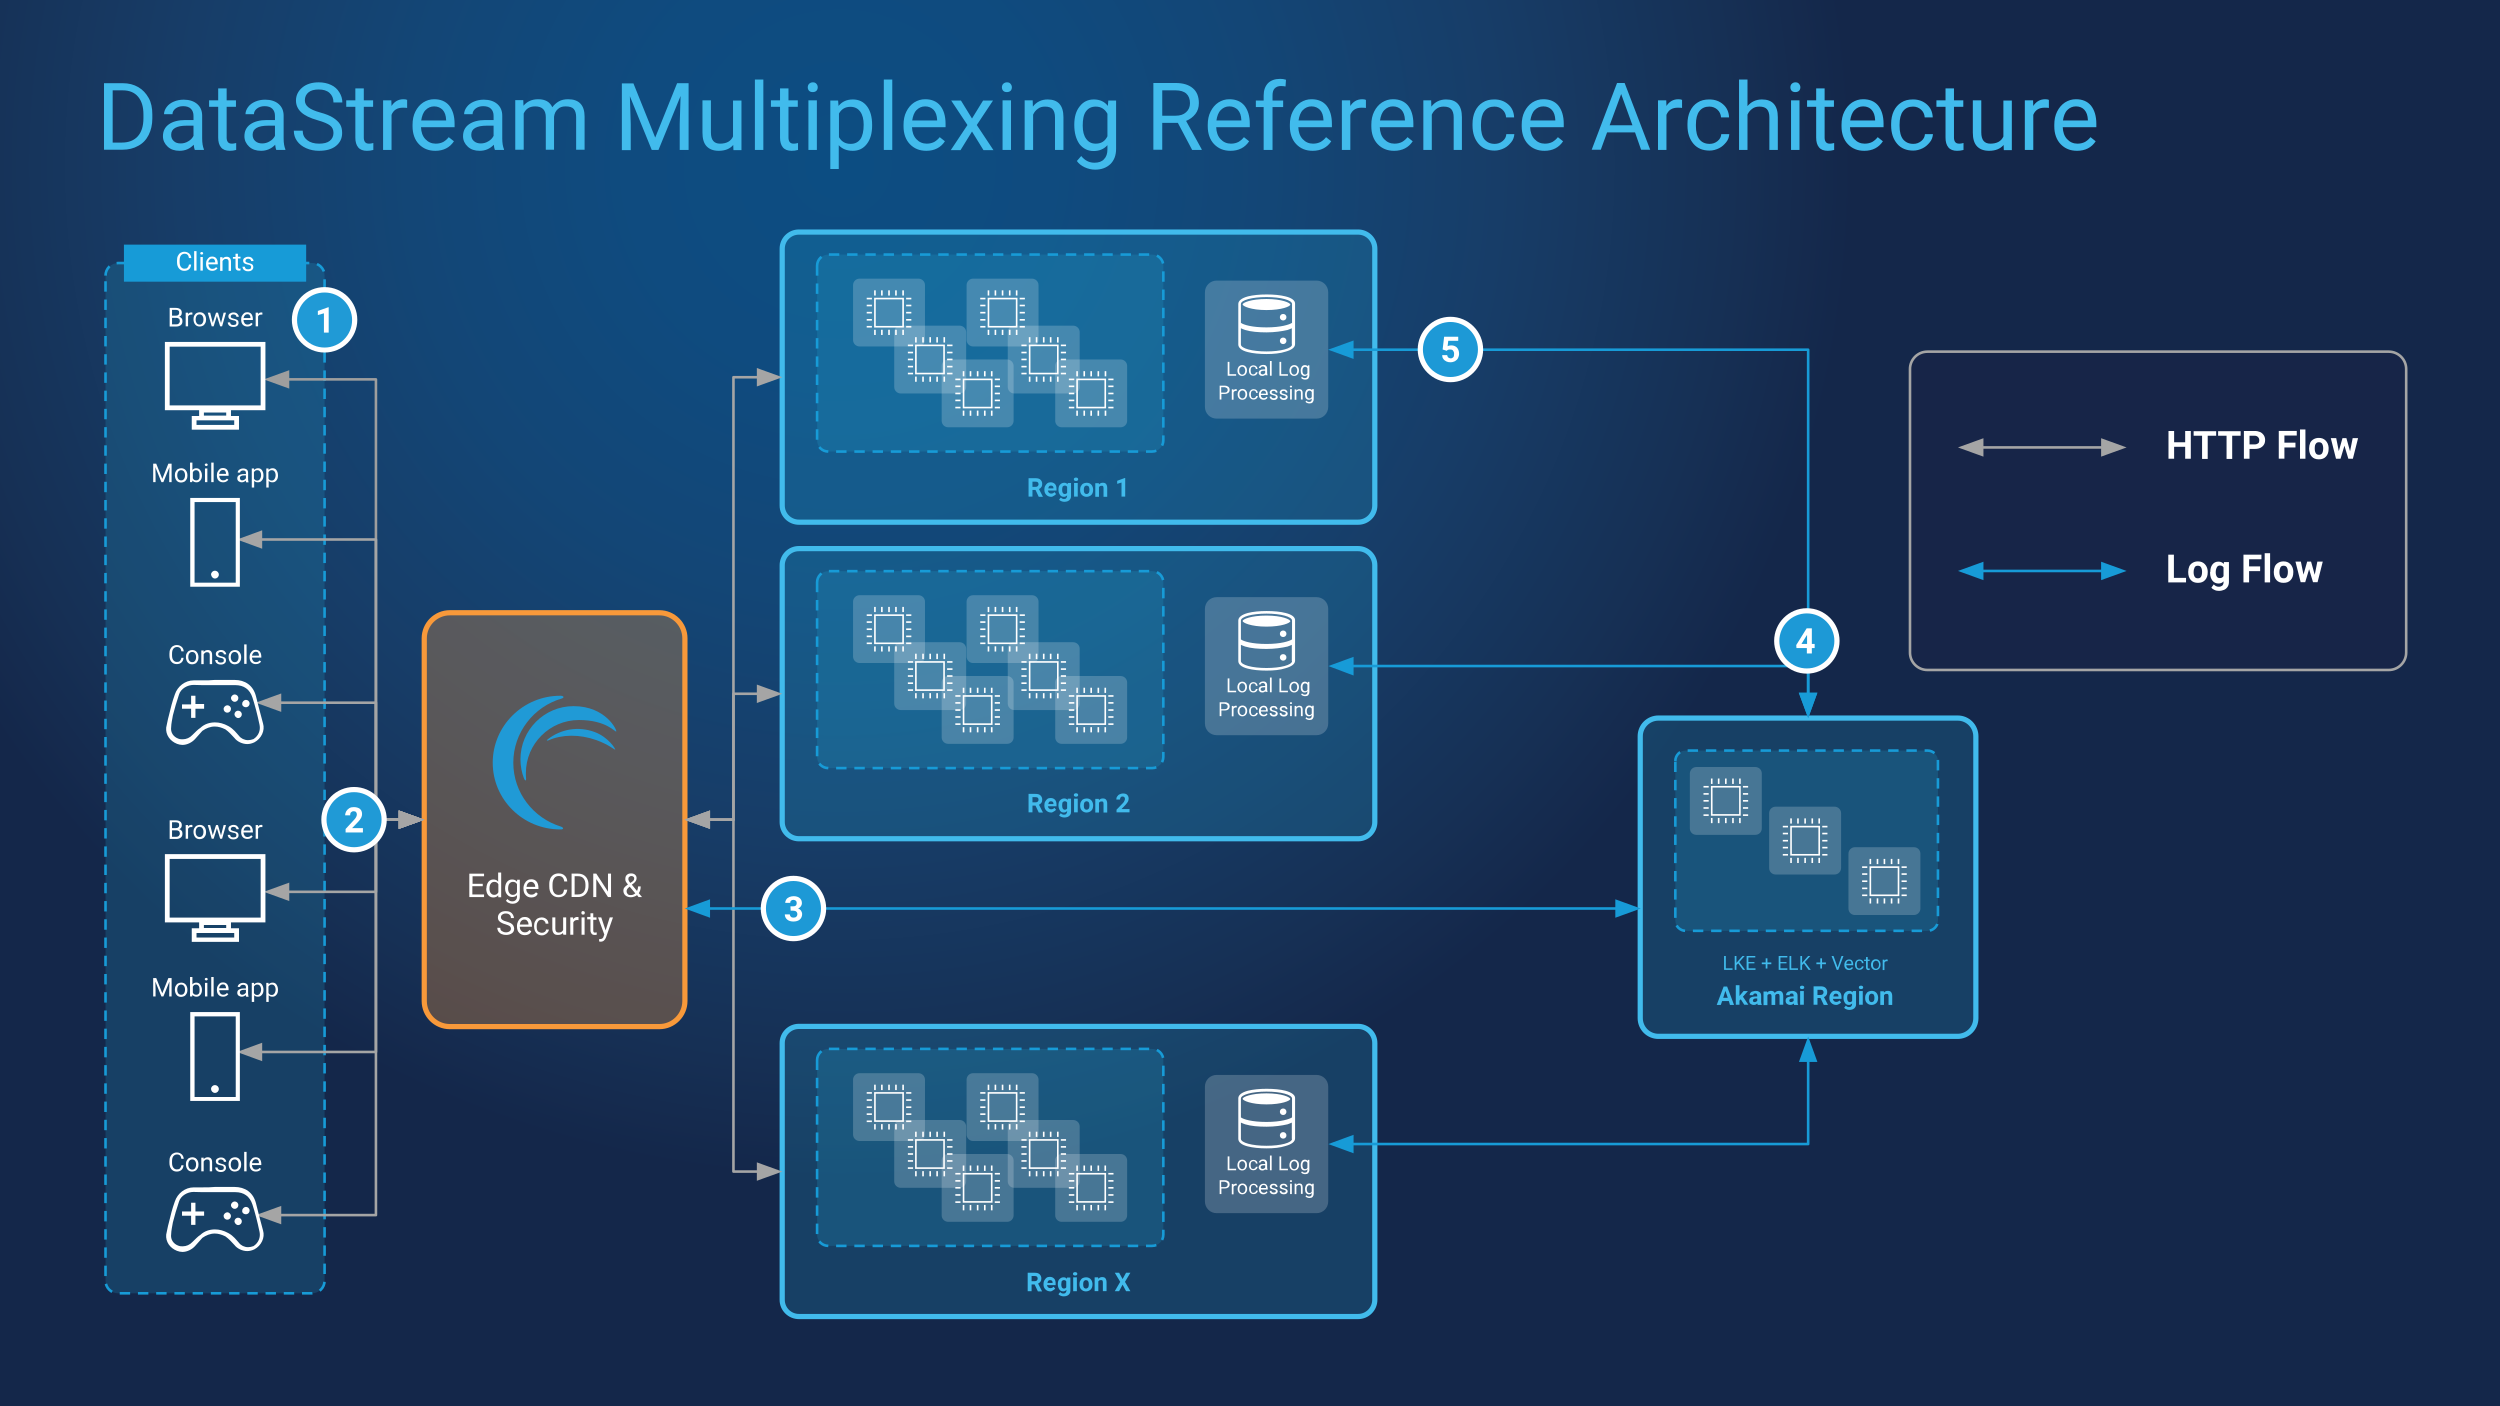 <svg xmlns="http://www.w3.org/2000/svg" version="1.1" id="Layer_1" x="0" y="0" style="enable-background:new 0 0 1296 1296" xml:space="preserve" viewBox="71.1 323.5 1153.8 649" width="100%" height="100%"><rect x="71.1" y="323.5" width="1153.8" height="649" fill="#808080" stroke="none"/><style>.figure2-st1{fill:#41bbec}.figure2-st3{fill:none;stroke:#a5a5a5;stroke-width:1.202;stroke-linejoin:round;stroke-miterlimit:10}.figure2-st4{fill-rule:evenodd;clip-rule:evenodd;fill:#a5a5a5}.figure2-st5{fill:none;stroke:#a5a5a5;stroke-width:1.202;stroke-miterlimit:10}.figure2-st6,.figure2-st7{fill:none;stroke-linejoin:round;stroke-miterlimit:10}.figure2-st6{opacity:0;stroke:#010101;stroke-width:10;stroke-linecap:round}.figure2-st7{stroke:#179bd7;stroke-width:1.202}.figure2-st8{fill-rule:evenodd;clip-rule:evenodd;fill:#179bd7}.figure2-st9{fill:none;stroke:#179bd7;stroke-width:1.202;stroke-miterlimit:10}.figure2-st10{opacity:.2;fill-rule:evenodd;clip-rule:evenodd;fill:#26a8d4}.figure2-st11{fill:none;stroke:#41bbec;stroke-width:2.404;stroke-linejoin:round;stroke-miterlimit:10}.figure2-st12{opacity:.2;fill-rule:evenodd;clip-rule:evenodd;fill:#fff}.figure2-st13{fill:none;stroke:#179bd7;stroke-width:1.202;stroke-linejoin:round;stroke-miterlimit:10;stroke-dasharray:4.807,3.606}.figure2-st17{fill-rule:evenodd;clip-rule:evenodd;fill:#9e9e9e}.figure2-st18{fill:none;stroke:#9e9e9e;stroke-width:1.202;stroke-miterlimit:10}.figure2-st19{enable-background:new}.figure2-st20{fill:#fff}.figure2-st22{fill:#209ad6}.figure2-st23{fill:none;stroke:#fff;stroke-width:.75;stroke-miterlimit:10}.figure2-st24{fill:#1d99d6}</style><radialGradient id="SVGID_1_" cx="458.677" cy="399.783" r="468.028" gradientUnits="userSpaceOnUse"><stop offset="0" style="stop-color:#0c4d82"></stop><stop offset=".205" style="stop-color:#0f4b7f"></stop><stop offset=".425" style="stop-color:#134676"></stop><stop offset=".65" style="stop-color:#173d68"></stop><stop offset=".878" style="stop-color:#163055"></stop><stop offset="1" style="stop-color:#14274a"></stop></radialGradient><path style="fill:url(#SVGID_1_)" d="M71.1 323.5h1153.8v649H71.1z"></path><path class="figure2-st1" d="M119.1 392.7v-30.8h8.7c2.7 0 5 .6 7.1 1.8s3.6 2.9 4.8 5 1.7 4.7 1.7 7.5v2c0 2.9-.6 5.4-1.7 7.6s-2.7 3.9-4.8 5c-2.1 1.2-4.5 1.8-7.3 1.8h-8.5zm4-27.5v24.1h4.3c3.1 0 5.6-1 7.3-2.9 1.7-1.9 2.6-4.7 2.6-8.3v-1.8c0-3.5-.8-6.2-2.5-8.2-1.6-1.9-4-2.9-7-2.9h-4.7zM161 392.7c-.2-.5-.4-1.3-.5-2.4-1.8 1.9-4 2.8-6.5 2.8-2.3 0-4.1-.6-5.5-1.9-1.4-1.3-2.2-2.9-2.2-4.8 0-2.4.9-4.2 2.7-5.5 1.8-1.3 4.4-2 7.6-2h3.8V377c0-1.4-.4-2.5-1.2-3.3s-2-1.2-3.6-1.2c-1.4 0-2.6.4-3.5 1.1-.9.7-1.4 1.6-1.4 2.6h-3.9c0-1.1.4-2.2 1.2-3.3.8-1.1 1.9-1.9 3.3-2.5s2.9-.9 4.6-.9c2.6 0 4.7.7 6.2 2s2.3 3.1 2.3 5.4v10.5c0 2.1.3 3.8.8 5v.3H161zm-6.5-3c1.2 0 2.4-.3 3.5-1 1.1-.6 1.9-1.5 2.4-2.5v-4.7h-3.1c-4.8 0-7.2 1.4-7.2 4.2 0 1.2.4 2.2 1.2 2.9.8.8 1.9 1.1 3.2 1.1zM175.7 364.3v5.5h4.3v3h-4.3V387c0 .9.2 1.6.6 2.1.4.5 1 .7 1.9.7.5 0 1.1-.1 1.9-.3v3.2c-1 .3-2 .4-3 .4-1.7 0-3.1-.5-4-1.6-.9-1.1-1.3-2.6-1.3-4.5v-14.2h-4.2v-3h4.2v-5.5h3.9zM198.6 392.7c-.2-.5-.4-1.3-.5-2.4-1.8 1.9-4 2.8-6.5 2.8-2.3 0-4.1-.6-5.5-1.9-1.4-1.3-2.2-2.9-2.2-4.8 0-2.4.9-4.2 2.7-5.5 1.8-1.3 4.4-2 7.6-2h3.8V377c0-1.4-.4-2.5-1.2-3.3s-2-1.2-3.6-1.2c-1.4 0-2.6.4-3.5 1.1-.9.7-1.4 1.6-1.4 2.6h-3.9c0-1.1.4-2.2 1.2-3.3.8-1.1 1.9-1.9 3.3-2.5s2.9-.9 4.6-.9c2.6 0 4.7.7 6.2 2s2.3 3.1 2.3 5.4v10.5c0 2.1.3 3.8.8 5v.3h-4.2zm-6.5-3c1.2 0 2.4-.3 3.5-1 1.1-.6 1.9-1.5 2.4-2.5v-4.7h-3.1c-4.8 0-7.2 1.4-7.2 4.2 0 1.2.4 2.2 1.2 2.9.9.8 2 1.1 3.2 1.1zM217.7 379c-3.5-1-6-2.2-7.6-3.7-1.6-1.5-2.4-3.3-2.4-5.4 0-2.4 1-4.4 2.9-6 1.9-1.6 4.5-2.4 7.6-2.4 2.1 0 4 .4 5.7 1.2s2.9 1.9 3.8 3.4c.9 1.4 1.4 3 1.4 4.7H225c0-1.9-.6-3.3-1.8-4.4-1.2-1.1-2.9-1.6-5-1.6-2 0-3.6.4-4.7 1.3s-1.7 2.1-1.7 3.7c0 1.3.5 2.3 1.6 3.2 1.1.9 2.9 1.7 5.4 2.4 2.6.7 4.6 1.5 6 2.4s2.5 1.9 3.2 3 1 2.5 1 4.1c0 2.5-1 4.5-2.9 6s-4.5 2.2-7.8 2.2c-2.1 0-4.1-.4-5.9-1.2-1.8-.8-3.2-1.9-4.2-3.3s-1.5-3-1.5-4.8h4.1c0 1.9.7 3.3 2.1 4.4 1.4 1.1 3.2 1.6 5.5 1.6 2.1 0 3.8-.4 4.9-1.3 1.1-.9 1.7-2.1 1.7-3.6s-.5-2.7-1.6-3.5c-1-.8-2.9-1.6-5.7-2.4zM239 364.3v5.5h4.3v3H239V387c0 .9.2 1.6.6 2.1.4.5 1 .7 1.9.7.5 0 1.1-.1 1.9-.3v3.2c-1 .3-2 .4-3 .4-1.7 0-3.1-.5-4-1.6-.9-1.1-1.3-2.6-1.3-4.5v-14.2h-4.2v-3h4.2v-5.5h3.9zM258.9 373.3c-.6-.1-1.2-.1-1.9-.1-2.6 0-4.3 1.1-5.2 3.3v16.2h-3.9v-22.9h3.8l.1 2.6c1.3-2 3.1-3.1 5.5-3.1.8 0 1.3.1 1.7.3v3.7zM272 393.1c-3.1 0-5.6-1-7.6-3.1-1.9-2-2.9-4.8-2.9-8.2v-.7c0-2.3.4-4.3 1.3-6.1.9-1.8 2.1-3.2 3.6-4.2 1.6-1 3.2-1.5 5.1-1.5 3 0 5.3 1 6.9 2.9 1.6 2 2.5 4.8 2.5 8.4v1.6h-15.5c.1 2.3.7 4.1 2 5.5 1.3 1.4 2.9 2.1 4.8 2.1 1.4 0 2.5-.3 3.5-.8 1-.6 1.8-1.3 2.5-2.2l2.4 1.9c-1.9 2.9-4.8 4.4-8.6 4.4zm-.5-20.5c-1.6 0-2.9.6-4 1.7s-1.7 2.8-2 4.8H277v-.3c-.1-2-.6-3.5-1.6-4.6-1-1-2.3-1.6-3.9-1.6zM299.5 392.7c-.2-.5-.4-1.3-.5-2.4-1.8 1.9-4 2.8-6.5 2.8-2.3 0-4.1-.6-5.5-1.9-1.4-1.3-2.2-2.9-2.2-4.8 0-2.4.9-4.2 2.7-5.5 1.8-1.3 4.4-2 7.6-2h3.8V377c0-1.4-.4-2.5-1.2-3.3s-2-1.2-3.6-1.2c-1.4 0-2.6.4-3.5 1.1-.9.7-1.4 1.6-1.4 2.6h-3.9c0-1.1.4-2.2 1.2-3.3.8-1.1 1.9-1.9 3.3-2.5s2.9-.9 4.6-.9c2.6 0 4.7.7 6.2 2s2.3 3.1 2.3 5.4v10.5c0 2.1.3 3.8.8 5v.3h-4.2zm-6.5-3c1.2 0 2.4-.3 3.5-1 1.1-.6 1.9-1.5 2.4-2.5v-4.7h-3.1c-4.8 0-7.2 1.4-7.2 4.2 0 1.2.4 2.2 1.2 2.9.9.8 2 1.1 3.2 1.1zM312.6 369.8l.1 2.5c1.7-2 3.9-3 6.8-3 3.2 0 5.4 1.2 6.5 3.7.8-1.1 1.8-2 3-2.7 1.2-.7 2.7-1 4.3-1 5 0 7.6 2.7 7.6 8v15.3H337v-15.1c0-1.6-.4-2.9-1.1-3.7s-2-1.2-3.8-1.2c-1.5 0-2.7.4-3.6 1.3-1 .9-1.5 2-1.7 3.5v15.2H323v-15c0-3.3-1.6-5-4.9-5-2.6 0-4.3 1.1-5.3 3.3v16.7h-3.9v-22.9h3.7zM363.4 361.9l10.1 25.1 10.1-25.1h5.3v30.8h-4.1v-12l.4-12.9-10.2 24.9h-3.1l-10.1-24.8.4 12.9v12h-4.1V362h5.3zM409.5 390.4c-1.5 1.8-3.8 2.7-6.7 2.7-2.4 0-4.3-.7-5.6-2.1-1.3-1.4-1.9-3.5-1.9-6.3v-14.9h3.9v14.8c0 3.5 1.4 5.2 4.2 5.2 3 0 5-1.1 6-3.3v-16.6h3.9v22.9h-3.7l-.1-2.4zM423.4 392.7h-3.9v-32.5h3.9v32.5zM435 364.3v5.5h4.3v3H435V387c0 .9.2 1.6.6 2.1.4.5 1 .7 1.9.7.5 0 1.1-.1 1.9-.3v3.2c-1 .3-2 .4-3 .4-1.7 0-3.1-.5-4-1.6-.9-1.1-1.3-2.6-1.3-4.5v-14.2h-4.2v-3h4.2v-5.5h3.9zM443.9 363.8c0-.6.2-1.2.6-1.6s1-.7 1.7-.7c.8 0 1.3.2 1.7.7.4.4.6 1 .6 1.6s-.2 1.2-.6 1.6c-.4.4-1 .6-1.7.6-.8 0-1.3-.2-1.7-.6s-.6-1-.6-1.6zm4.2 28.9h-3.9v-22.9h3.9v22.9zM473.6 381.5c0 3.5-.8 6.3-2.4 8.4-1.6 2.1-3.7 3.2-6.5 3.2s-5-.9-6.5-2.6v11h-3.9v-31.6h3.6l.2 2.5c1.6-2 3.8-3 6.6-3 2.7 0 4.9 1 6.5 3.1s2.4 5 2.4 8.6v.4zm-3.9-.4c0-2.6-.5-4.6-1.6-6.1s-2.6-2.2-4.5-2.2c-2.4 0-4.1 1-5.3 3.1v10.9c1.2 2.1 3 3.1 5.4 3.1 1.9 0 3.4-.7 4.5-2.2 1-1.5 1.5-3.7 1.5-6.6zM482.9 392.7H479v-32.5h3.9v32.5zM498.6 393.1c-3.1 0-5.6-1-7.6-3.1-1.9-2-2.9-4.8-2.9-8.2v-.7c0-2.3.4-4.3 1.3-6.1.9-1.8 2.1-3.2 3.6-4.2 1.6-1 3.2-1.5 5.1-1.5 3 0 5.3 1 6.9 2.9 1.6 2 2.5 4.8 2.5 8.4v1.6H492c.1 2.3.7 4.1 2 5.5 1.3 1.4 2.9 2.1 4.8 2.1 1.4 0 2.5-.3 3.5-.8 1-.6 1.8-1.3 2.5-2.2l2.4 1.9c-1.9 2.9-4.8 4.4-8.6 4.4zm-.5-20.5c-1.6 0-2.9.6-4 1.7s-1.7 2.8-2 4.8h11.5v-.3c-.1-2-.6-3.5-1.6-4.6-1-1-2.3-1.6-3.9-1.6zM519.7 378.2l5.1-8.3h4.6l-7.5 11.3 7.7 11.6H525l-5.3-8.6-5.3 8.6h-4.5l7.7-11.6-7.5-11.3h4.5l5.1 8.3zM533.5 363.8c0-.6.2-1.2.6-1.6s1-.7 1.7-.7c.8 0 1.3.2 1.7.7s.6 1 .6 1.6-.2 1.2-.6 1.6-1 .6-1.7.6c-.8 0-1.3-.2-1.7-.6s-.6-1-.6-1.6zm4.2 28.9h-3.9v-22.9h3.9v22.9zM547.7 369.8l.1 2.9c1.7-2.2 4-3.3 6.8-3.3 4.8 0 7.3 2.7 7.3 8.2v15.1H558v-15.1c0-1.6-.4-2.9-1.1-3.7-.7-.8-1.9-1.2-3.5-1.2-1.3 0-2.4.3-3.3 1-1 .7-1.7 1.6-2.2 2.7v16.3H544v-22.9h3.7zM566.9 381.1c0-3.6.8-6.4 2.5-8.5 1.6-2.1 3.8-3.2 6.5-3.2 2.8 0 5 1 6.5 3l.2-2.5h3.6v22.3c0 3-.9 5.3-2.6 7-1.8 1.7-4.1 2.6-7.1 2.6-1.6 0-3.3-.4-4.8-1.1s-2.8-1.7-3.6-2.9l2-2.3c1.7 2.1 3.7 3.1 6.1 3.1 1.9 0 3.4-.5 4.4-1.6 1.1-1.1 1.6-2.6 1.6-4.5v-2c-1.6 1.8-3.7 2.7-6.4 2.7s-4.8-1.1-6.5-3.2c-1.6-2.3-2.4-5.2-2.4-8.9zm3.9.4c0 2.6.5 4.6 1.6 6.1s2.5 2.2 4.4 2.2c2.5 0 4.3-1.1 5.4-3.4V376c-1.2-2.2-3-3.3-5.4-3.3-1.9 0-3.4.7-4.5 2.2s-1.5 3.7-1.5 6.6zM614.7 380.2h-7.2v12.4h-4.1v-30.8h10.2c3.5 0 6.1.8 8 2.4 1.9 1.6 2.8 3.9 2.8 6.9 0 1.9-.5 3.6-1.6 5s-2.5 2.5-4.3 3.2l7.2 13.1v.3h-4.4l-6.6-12.5zm-7.2-3.3h6.2c2 0 3.6-.5 4.8-1.6s1.8-2.4 1.8-4.2c0-1.9-.6-3.4-1.7-4.4-1.1-1-2.8-1.5-4.9-1.5h-6.2v11.7zM639 393.1c-3.1 0-5.6-1-7.6-3.1-1.9-2-2.9-4.8-2.9-8.2v-.7c0-2.3.4-4.3 1.3-6.1.9-1.8 2.1-3.2 3.6-4.2 1.6-1 3.2-1.5 5.1-1.5 3 0 5.3 1 6.9 2.9 1.6 2 2.5 4.8 2.5 8.4v1.6h-15.5c.1 2.3.7 4.1 2 5.5 1.3 1.4 2.9 2.1 4.8 2.1 1.4 0 2.5-.3 3.5-.8 1-.6 1.8-1.3 2.5-2.2l2.4 1.9c-1.9 2.9-4.8 4.4-8.6 4.4zm-.5-20.5c-1.6 0-2.9.6-4 1.7s-1.7 2.8-2 4.8H644v-.3c-.1-2-.6-3.5-1.6-4.6-1-1-2.3-1.6-3.9-1.6zM654.3 392.7v-19.8h-3.6v-3h3.6v-2.3c0-2.5.7-4.3 2-5.7 1.3-1.3 3.2-2 5.6-2 .9 0 1.8.1 2.7.4l-.2 3.1c-.7-.1-1.4-.2-2.1-.2-1.3 0-2.2.4-2.9 1.1-.7.7-1 1.8-1 3.2v2.4h4.9v3h-4.9v19.8h-4.1zM676.9 393.1c-3.1 0-5.6-1-7.6-3.1-1.9-2-2.9-4.8-2.9-8.2v-.7c0-2.3.4-4.3 1.3-6.1.9-1.8 2.1-3.2 3.6-4.2 1.6-1 3.2-1.5 5.1-1.5 3 0 5.3 1 6.9 2.9 1.6 2 2.5 4.8 2.5 8.4v1.6h-15.5c.1 2.3.7 4.1 2 5.5 1.3 1.4 2.9 2.1 4.8 2.1 1.4 0 2.5-.3 3.5-.8 1-.6 1.8-1.3 2.5-2.2l2.4 1.9c-1.9 2.9-4.8 4.4-8.6 4.4zm-.5-20.5c-1.6 0-2.9.6-4 1.7s-1.7 2.8-2 4.8h11.5v-.3c-.1-2-.6-3.5-1.6-4.6-1-1-2.3-1.6-3.9-1.6zM701.4 373.3c-.6-.1-1.2-.1-1.9-.1-2.6 0-4.3 1.1-5.2 3.3v16.2h-3.9v-22.9h3.8l.1 2.6c1.3-2 3.1-3.1 5.5-3.1.8 0 1.3.1 1.7.3v3.7zM714.5 393.1c-3.1 0-5.6-1-7.6-3.1-1.9-2-2.9-4.8-2.9-8.2v-.7c0-2.3.4-4.3 1.3-6.1.9-1.8 2.1-3.2 3.6-4.2 1.6-1 3.2-1.5 5.1-1.5 3 0 5.3 1 6.9 2.9 1.6 2 2.5 4.8 2.5 8.4v1.6h-15.5c.1 2.3.7 4.1 2 5.5 1.3 1.4 2.9 2.1 4.8 2.1 1.4 0 2.5-.3 3.5-.8 1-.6 1.8-1.3 2.5-2.2l2.4 1.9c-1.9 2.9-4.8 4.4-8.6 4.4zm-.5-20.5c-1.6 0-2.9.6-4 1.7s-1.7 2.8-2 4.8h11.5v-.3c-.1-2-.6-3.5-1.6-4.6-1-1-2.3-1.6-3.9-1.6zM731.6 369.8l.1 2.9c1.7-2.2 4-3.3 6.8-3.3 4.8 0 7.3 2.7 7.3 8.2v15.1H742v-15.1c0-1.6-.4-2.9-1.1-3.7-.7-.8-1.9-1.2-3.5-1.2-1.3 0-2.4.3-3.3 1-1 .7-1.7 1.6-2.2 2.7v16.3H728v-22.9h3.6zM760.9 389.9c1.4 0 2.6-.4 3.7-1.3s1.6-1.9 1.7-3.2h3.7c-.1 1.3-.5 2.6-1.4 3.7s-1.9 2.1-3.3 2.8c-1.4.7-2.9 1.1-4.4 1.1-3.1 0-5.6-1-7.4-3.1-1.8-2.1-2.8-4.9-2.8-8.5v-.7c0-2.2.4-4.2 1.2-5.9.8-1.7 2-3.1 3.5-4 1.5-1 3.3-1.4 5.4-1.4 2.6 0 4.7.8 6.4 2.3 1.7 1.5 2.6 3.5 2.7 6h-3.7c-.1-1.5-.7-2.7-1.7-3.6s-2.2-1.4-3.7-1.4c-2 0-3.5.7-4.6 2.1-1.1 1.4-1.6 3.5-1.6 6.2v.7c0 2.6.5 4.7 1.6 6.1 1.2 1.4 2.7 2.1 4.7 2.1zM783.9 393.1c-3.1 0-5.6-1-7.6-3.1-1.9-2-2.9-4.8-2.9-8.2v-.7c0-2.3.4-4.3 1.3-6.1.9-1.8 2.1-3.2 3.6-4.2 1.6-1 3.2-1.5 5.1-1.5 3 0 5.3 1 6.9 2.9 1.6 2 2.5 4.8 2.5 8.4v1.6h-15.5c.1 2.3.7 4.1 2 5.5 1.3 1.4 2.9 2.1 4.8 2.1 1.4 0 2.5-.3 3.5-.8 1-.6 1.8-1.3 2.5-2.2l2.4 1.9c-1.9 2.9-4.8 4.4-8.6 4.4zm-.5-20.5c-1.6 0-2.9.6-4 1.7s-1.7 2.8-2 4.8h11.5v-.3c-.1-2-.6-3.5-1.6-4.6-1-1-2.2-1.6-3.9-1.6zM825.7 384.6h-12.9l-2.9 8h-4.2l11.7-30.8h3.5l11.8 30.8h-4.2l-2.8-8zm-11.7-3.3h10.5l-5.2-14.4-5.3 14.4zM847.3 373.3c-.6-.1-1.2-.1-1.9-.1-2.6 0-4.3 1.1-5.2 3.3v16.2h-3.9v-22.9h3.8l.1 2.6c1.3-2 3.1-3.1 5.5-3.1.8 0 1.3.1 1.7.3v3.7zM860.1 389.9c1.4 0 2.6-.4 3.7-1.3s1.6-1.9 1.7-3.2h3.7c-.1 1.3-.5 2.6-1.4 3.7s-1.9 2.1-3.3 2.8c-1.4.7-2.9 1.1-4.4 1.1-3.1 0-5.6-1-7.4-3.1-1.8-2.1-2.8-4.9-2.8-8.5v-.7c0-2.2.4-4.2 1.2-5.9.8-1.7 2-3.1 3.5-4 1.5-1 3.3-1.4 5.4-1.4 2.6 0 4.7.8 6.4 2.3 1.7 1.5 2.6 3.5 2.7 6h-3.7c-.1-1.5-.7-2.7-1.7-3.6s-2.2-1.4-3.7-1.4c-2 0-3.5.7-4.6 2.1-1.1 1.4-1.6 3.5-1.6 6.2v.7c0 2.6.5 4.7 1.6 6.1 1.1 1.4 2.7 2.1 4.7 2.1zM877.5 372.6c1.7-2.1 4-3.2 6.8-3.2 4.8 0 7.3 2.7 7.3 8.2v15.1h-3.9v-15.1c0-1.6-.4-2.9-1.1-3.7-.7-.8-1.9-1.2-3.5-1.2-1.3 0-2.4.3-3.3 1-1 .7-1.7 1.6-2.2 2.7v16.3h-3.9v-32.5h3.9v12.4zM897.4 363.8c0-.6.2-1.2.6-1.6s1-.7 1.7-.7c.8 0 1.3.2 1.7.7s.6 1 .6 1.6-.2 1.2-.6 1.6-1 .6-1.7.6c-.8 0-1.3-.2-1.7-.6s-.6-1-.6-1.6zm4.2 28.9h-3.9v-22.9h3.9v22.9zM913.2 364.3v5.5h4.3v3h-4.3V387c0 .9.2 1.6.6 2.1.4.5 1 .7 1.9.7.5 0 1.1-.1 1.9-.3v3.2c-1 .3-2 .4-3 .4-1.7 0-3.1-.5-4-1.6-.9-1.1-1.3-2.6-1.3-4.5v-14.2h-4.2v-3h4.2v-5.5h3.9zM931.5 393.1c-3.1 0-5.6-1-7.6-3.1-1.9-2-2.9-4.8-2.9-8.2v-.7c0-2.3.4-4.3 1.3-6.1.9-1.8 2.1-3.2 3.6-4.2 1.6-1 3.2-1.5 5.1-1.5 3 0 5.3 1 6.9 2.9 1.6 2 2.5 4.8 2.5 8.4v1.6h-15.5c.1 2.3.7 4.1 2 5.5 1.3 1.4 2.9 2.1 4.8 2.1 1.4 0 2.5-.3 3.5-.8 1-.6 1.8-1.3 2.5-2.2l2.4 1.9c-1.9 2.9-4.8 4.4-8.6 4.4zm-.5-20.5c-1.6 0-2.9.6-4 1.7s-1.7 2.8-2 4.8h11.5v-.3c-.1-2-.6-3.5-1.6-4.6-.9-1-2.2-1.6-3.9-1.6zM954.1 389.9c1.4 0 2.6-.4 3.7-1.3s1.6-1.9 1.7-3.2h3.7c-.1 1.3-.5 2.6-1.4 3.7s-1.9 2.1-3.3 2.8c-1.4.7-2.9 1.1-4.4 1.1-3.1 0-5.6-1-7.4-3.1-1.8-2.1-2.8-4.9-2.8-8.5v-.7c0-2.2.4-4.2 1.2-5.9.8-1.7 2-3.1 3.5-4 1.5-1 3.3-1.4 5.4-1.4 2.6 0 4.7.8 6.4 2.3 1.7 1.5 2.6 3.5 2.7 6h-3.7c-.1-1.5-.7-2.7-1.7-3.6s-2.2-1.4-3.7-1.4c-2 0-3.5.7-4.6 2.1-1.1 1.4-1.6 3.5-1.6 6.2v.7c0 2.6.5 4.7 1.6 6.1 1.2 1.4 2.7 2.1 4.7 2.1zM972.9 364.3v5.5h4.3v3h-4.3V387c0 .9.2 1.6.6 2.1.4.5 1 .7 1.9.7.5 0 1.1-.1 1.9-.3v3.2c-1 .3-2 .4-3 .4-1.7 0-3.1-.5-4-1.6-.9-1.1-1.3-2.6-1.3-4.5v-14.2h-4.2v-3h4.2v-5.5h3.9zM995.8 390.4c-1.5 1.8-3.8 2.7-6.7 2.7-2.4 0-4.3-.7-5.6-2.1-1.3-1.4-1.9-3.5-1.9-6.3v-14.9h3.9v14.8c0 3.5 1.4 5.2 4.2 5.2 3 0 5-1.1 6-3.3v-16.6h3.9v22.9h-3.7l-.1-2.4zM1016.6 373.3c-.6-.1-1.2-.1-1.9-.1-2.6 0-4.3 1.1-5.2 3.3v16.2h-3.9v-22.9h3.8l.1 2.6c1.3-2 3.1-3.1 5.5-3.1.8 0 1.3.1 1.7.3v3.7zM1029.7 393.1c-3.1 0-5.6-1-7.6-3.1-1.9-2-2.9-4.8-2.9-8.2v-.7c0-2.3.4-4.3 1.3-6.1.9-1.8 2.1-3.2 3.6-4.2 1.6-1 3.2-1.5 5.1-1.5 3 0 5.3 1 6.9 2.9 1.6 2 2.5 4.8 2.5 8.4v1.6h-15.5c.1 2.3.7 4.1 2 5.5 1.3 1.4 2.9 2.1 4.8 2.1 1.4 0 2.5-.3 3.5-.8 1-.6 1.8-1.3 2.5-2.2l2.4 1.9c-1.9 2.9-4.8 4.4-8.6 4.4zm-.5-20.5c-1.6 0-2.9.6-4 1.7s-1.7 2.8-2 4.8h11.5v-.3c-.1-2-.6-3.5-1.6-4.6-.9-1-2.2-1.6-3.9-1.6z"></path><path d="M952.6 493.8c0-4.4 3.6-8 8-8h213c4.4 0 8 3.6 8 8v130.9c0 4.4-3.6 8-8 8h-213c-4.4 0-8-3.6-8-8V493.8z" style="fill-rule:evenodd;clip-rule:evenodd;fill:#172548"></path><path class="figure2-st3" d="M952.6 493.8c0-4.4 3.6-8 8-8h213c4.4 0 8 3.6 8 8v130.9c0 4.4-3.6 8-8 8h-213c-4.4 0-8-3.6-8-8V493.8zM985.9 530h55.5"></path><path class="figure2-st4" d="m985.9 526.6-9.4 3.4 9.4 3.4z"></path><path class="figure2-st5" d="m985.9 526.6-9.4 3.4 9.4 3.4z"></path><path class="figure2-st4" d="m1041.4 533.4 9.4-3.4-9.4-3.4z"></path><path class="figure2-st5" d="m1041.4 533.4 9.4-3.4-9.4-3.4z"></path><path class="figure2-st7" d="M985.9 587h55.5"></path><path class="figure2-st8" d="m985.9 583.6-9.4 3.4 9.4 3.4z"></path><path class="figure2-st9" d="m985.9 583.6-9.4 3.4 9.4 3.4z"></path><path class="figure2-st8" d="m1041.4 590.4 9.4-3.4-9.4-3.4z"></path><path class="figure2-st9" d="m1041.4 590.4 9.4-3.4-9.4-3.4z"></path><path class="figure2-st10" d="M432.1 438.3c0-4.2 3.4-7.7 7.7-7.7h258.1c4.2 0 7.7 3.4 7.7 7.7v118.5c0 4.2-3.4 7.7-7.7 7.7H439.8c-4.2 0-7.7-3.4-7.7-7.7V438.3z"></path><path class="figure2-st11" d="M432.1 438.3c0-4.2 3.4-7.7 7.7-7.7h258.1c4.2 0 7.7 3.4 7.7 7.7v118.5c0 4.2-3.4 7.7-7.7 7.7H439.8c-4.2 0-7.7-3.4-7.7-7.7V438.3z"></path><path class="figure2-st12" d="M627.2 458.4c0-3 2.4-5.4 5.4-5.4h46.1c3 0 5.4 2.4 5.4 5.4v52.9c0 3-2.4 5.4-5.4 5.4h-46.1c-3 0-5.4-2.4-5.4-5.4v-52.9z"></path><path class="figure2-st10" d="M448.2 446.2c0-2.9 2.3-5.2 5.2-5.2h149.4c2.9 0 5.2 2.3 5.2 5.2v80.5c0 2.9-2.3 5.2-5.2 5.2H453.4c-2.9 0-5.2-2.3-5.2-5.2v-80.5z"></path><path class="figure2-st13" d="M448.2 446.2c0-2.9 2.3-5.2 5.2-5.2h149.4c2.9 0 5.2 2.3 5.2 5.2v80.5c0 2.9-2.3 5.2-5.2 5.2H453.4c-2.9 0-5.2-2.3-5.2-5.2v-80.5z"></path><path class="figure2-st12" d="M464.8 455.1c0-1.6 1.3-3 3-3H495c1.6 0 3 1.3 3 3v25.3c0 1.6-1.3 3-3 3h-27.2c-1.6 0-3-1.3-3-3v-25.3z"></path><path class="figure2-st12" d="M483.8 476.8c0-1.7 1.3-3 3-3H514c1.6 0 3 1.3 3 3v25.3c0 1.6-1.3 3-3 3h-27.2c-1.6 0-3-1.3-3-3v-25.3z"></path><path class="figure2-st12" d="M505.7 492.4c0-1.7 1.3-3 3-3h27.2c1.6 0 3 1.3 3 3v25.3c0 1.6-1.3 3-3 3h-27.2c-1.6 0-3-1.3-3-3v-25.3zM517.2 455.1c0-1.6 1.3-3 3-3h27.2c1.6 0 3 1.3 3 3v25.3c0 1.6-1.3 3-3 3h-27.2c-1.6 0-3-1.3-3-3v-25.3z"></path><path class="figure2-st12" d="M536.2 476.8c0-1.7 1.3-3 3-3h27.2c1.6 0 3 1.3 3 3v25.3c0 1.6-1.3 3-3 3h-27.2c-1.6 0-3-1.3-3-3v-25.3z"></path><path class="figure2-st12" d="M558.1 492.4c0-1.7 1.3-3 3-3h27.2c1.6 0 3 1.3 3 3v25.3c0 1.6-1.3 3-3 3h-27.2c-1.6 0-3-1.3-3-3v-25.3z"></path><path class="figure2-st10" d="M432.1 584.4c0-4.2 3.4-7.7 7.7-7.7h258.1c4.2 0 7.7 3.4 7.7 7.7v118.5c0 4.2-3.4 7.7-7.7 7.7H439.8c-4.2 0-7.7-3.4-7.7-7.7V584.4z"></path><path class="figure2-st11" d="M432.1 584.4c0-4.2 3.4-7.7 7.7-7.7h258.1c4.2 0 7.7 3.4 7.7 7.7v118.5c0 4.2-3.4 7.7-7.7 7.7H439.8c-4.2 0-7.7-3.4-7.7-7.7V584.4z"></path><path class="figure2-st12" d="M627.2 604.5c0-3 2.4-5.4 5.4-5.4h46.1c3 0 5.4 2.4 5.4 5.4v52.9c0 3-2.4 5.4-5.4 5.4h-46.1c-3 0-5.4-2.4-5.4-5.4v-52.9z"></path><path class="figure2-st10" d="M448.2 592.3c0-2.9 2.3-5.2 5.2-5.2h149.4c2.9 0 5.2 2.3 5.2 5.2v80.5c0 2.9-2.3 5.2-5.2 5.2H453.4c-2.9 0-5.2-2.3-5.2-5.2v-80.5z"></path><path class="figure2-st13" d="M448.2 592.3c0-2.9 2.3-5.2 5.2-5.2h149.4c2.9 0 5.2 2.3 5.2 5.2v80.5c0 2.9-2.3 5.2-5.2 5.2H453.4c-2.9 0-5.2-2.3-5.2-5.2v-80.5z"></path><path class="figure2-st12" d="M464.8 601.2c0-1.6 1.3-3 3-3H495c1.6 0 3 1.3 3 3v25.3c0 1.7-1.3 3-3 3h-27.2c-1.6 0-3-1.3-3-3v-25.3z"></path><path class="figure2-st12" d="M483.8 622.9c0-1.6 1.3-3 3-3H514c1.6 0 3 1.3 3 3v25.3c0 1.6-1.3 3-3 3h-27.2c-1.6 0-3-1.3-3-3v-25.3z"></path><path class="figure2-st12" d="M505.7 638.5c0-1.6 1.3-3 3-3h27.2c1.6 0 3 1.3 3 3v25.3c0 1.7-1.3 3-3 3h-27.2c-1.6 0-3-1.3-3-3v-25.3zM517.2 601.2c0-1.6 1.3-3 3-3h27.2c1.6 0 3 1.3 3 3v25.3c0 1.6-1.3 3-3 3h-27.2c-1.6 0-3-1.3-3-3v-25.3z"></path><path class="figure2-st12" d="M536.2 622.9c0-1.7 1.3-3 3-3h27.2c1.6 0 3 1.3 3 3v25.3c0 1.6-1.3 3-3 3h-27.2c-1.6 0-3-1.3-3-3v-25.3z"></path><path class="figure2-st12" d="M558.1 638.5c0-1.7 1.3-3 3-3h27.2c1.6 0 3 1.3 3 3v25.3c0 1.6-1.3 3-3 3h-27.2c-1.6 0-3-1.3-3-3v-25.3z"></path><path class="figure2-st10" d="M432.1 804.9c0-4.2 3.4-7.7 7.7-7.7h258.1c4.2 0 7.7 3.4 7.7 7.7v118.5c0 4.2-3.4 7.7-7.7 7.7H439.8c-4.2 0-7.7-3.4-7.7-7.7V804.9z"></path><path class="figure2-st11" d="M432.1 804.9c0-4.2 3.4-7.7 7.7-7.7h258.1c4.2 0 7.7 3.4 7.7 7.7v118.5c0 4.2-3.4 7.7-7.7 7.7H439.8c-4.2 0-7.7-3.4-7.7-7.7V804.9z"></path><path class="figure2-st12" d="M627.2 825c0-3 2.4-5.4 5.4-5.4h46.1c3 0 5.4 2.4 5.4 5.4v53c0 3-2.4 5.4-5.4 5.4h-46.1c-3 0-5.4-2.4-5.4-5.4v-53z"></path><path class="figure2-st10" d="M448.2 812.8c0-2.9 2.3-5.2 5.2-5.2h149.4c2.9 0 5.2 2.3 5.2 5.2v80.5c0 2.9-2.3 5.2-5.2 5.2H453.4c-2.9 0-5.2-2.3-5.2-5.2v-80.5z"></path><path class="figure2-st13" d="M448.2 812.8c0-2.9 2.3-5.2 5.2-5.2h149.4c2.9 0 5.2 2.3 5.2 5.2v80.5c0 2.9-2.3 5.2-5.2 5.2H453.4c-2.9 0-5.2-2.3-5.2-5.2v-80.5z"></path><path class="figure2-st12" d="M464.8 821.8c0-1.6 1.3-3 3-3H495c1.6 0 3 1.3 3 3v25.3c0 1.6-1.3 3-3 3h-27.2c-1.6 0-3-1.3-3-3v-25.3z"></path><path class="figure2-st12" d="M483.8 843.4c0-1.6 1.3-3 3-3H514c1.6 0 3 1.3 3 3v25.3c0 1.6-1.3 3-3 3h-27.2c-1.6 0-3-1.3-3-3v-25.3z"></path><path class="figure2-st12" d="M505.7 859.1c0-1.6 1.3-3 3-3h27.2c1.6 0 3 1.3 3 3v25.3c0 1.6-1.3 3-3 3h-27.2c-1.6 0-3-1.3-3-3v-25.3zM517.2 821.8c0-1.6 1.3-3 3-3h27.2c1.6 0 3 1.3 3 3v25.3c0 1.6-1.3 3-3 3h-27.2c-1.6 0-3-1.3-3-3v-25.3z"></path><path class="figure2-st12" d="M536.2 843.4c0-1.6 1.3-3 3-3h27.2c1.6 0 3 1.3 3 3v25.3c0 1.6-1.3 3-3 3h-27.2c-1.6 0-3-1.3-3-3v-25.3z"></path><path class="figure2-st12" d="M558.1 859.1c0-1.6 1.3-3 3-3h27.2c1.6 0 3 1.3 3 3v25.3c0 1.6-1.3 3-3 3h-27.2c-1.6 0-3-1.3-3-3v-25.3z"></path><path d="M266.9 618.1c0-6.5 5.3-11.8 11.8-11.8h96.7c6.5 0 11.8 5.3 11.8 11.8v167.4c0 6.5-5.3 11.8-11.8 11.8h-96.7c-6.5 0-11.8-5.3-11.8-11.8V618.1z" style="opacity:.294;fill-rule:evenodd;clip-rule:evenodd;fill:#f8993a"></path><path d="M266.9 618.1c0-6.5 5.3-11.8 11.8-11.8h96.7c6.5 0 11.8 5.3 11.8 11.8v167.4c0 6.5-5.3 11.8-11.8 11.8h-96.7c-6.5 0-11.8-5.3-11.8-11.8V618.1z" style="fill:none;stroke:#f8993a;stroke-width:2.404;stroke-linejoin:round;stroke-miterlimit:10"></path><path class="figure2-st10" d="M828 663.3c0-4.7 3.8-8.4 8.4-8.4h138.1c4.7 0 8.4 3.8 8.4 8.4v130.1c0 4.7-3.8 8.4-8.4 8.4h-138c-4.7 0-8.4-3.8-8.4-8.4V663.3z"></path><path class="figure2-st11" d="M828.1 663.3c0-4.7 3.8-8.4 8.4-8.4h138.1c4.7 0 8.4 3.8 8.4 8.4v130.1c0 4.7-3.8 8.4-8.4 8.4H836.5c-4.7 0-8.4-3.8-8.4-8.4V663.3z"></path><path class="figure2-st10" d="M844.3 674.7c0-2.6 2.1-4.8 4.8-4.8h111.6c2.6 0 4.8 2.1 4.8 4.8v73.6c0 2.6-2.1 4.8-4.8 4.8H849.1c-2.6 0-4.8-2.1-4.8-4.8v-73.6z"></path><path class="figure2-st13" d="M844.3 674.7c0-2.6 2.1-4.8 4.8-4.8h111.6c2.6 0 4.8 2.1 4.8 4.8v73.6c0 2.6-2.1 4.8-4.8 4.8H849.1c-2.6 0-4.8-2.1-4.8-4.8v-73.6z"></path><path class="figure2-st12" d="M851 680.5c0-1.6 1.3-3 3-3h27.2c1.7 0 3 1.3 3 3v25.3c0 1.7-1.3 3-3 3H854c-1.7 0-3-1.3-3-3v-25.3zM887.6 698.8c0-1.7 1.3-3 3-3h27.2c1.6 0 3 1.3 3 3v25.3c0 1.6-1.3 3-3 3h-27.2c-1.7 0-3-1.3-3-3v-25.3zM924.2 717.5c0-1.6 1.3-3 3-3h27.2c1.7 0 3 1.3 3 3v25.3c0 1.6-1.3 3-3 3h-27.2c-1.7 0-3-1.3-3-3v-25.3z"></path><path class="figure2-st10" d="M119.8 450.7c0-3.2 2.6-5.8 5.8-5.8h89.5c3.2 0 5.8 2.6 5.8 5.8v463.9c0 3.2-2.6 5.8-5.8 5.8h-89.5c-3.2 0-5.8-2.6-5.8-5.8V450.7z"></path><path class="figure2-st13" d="M119.8 450.7c0-3.2 2.6-5.8 5.8-5.8h89.5c3.2 0 5.8 2.6 5.8 5.8v463.9c0 3.2-2.6 5.8-5.8 5.8h-89.5c-3.2 0-5.8-2.6-5.8-5.8V450.7z"></path><path style="fill:none;stroke:#9e9e9e;stroke-width:1.202;stroke-linejoin:round;stroke-miterlimit:10" d="M202 498.6h42.6v203.2h11.1"></path><path class="figure2-st17" d="m204 495.2-9.4 3.4 9.4 3.4z"></path><path class="figure2-st18" d="m204 495.2-9.4 3.4 9.4 3.4z"></path><path class="figure2-st17" d="m255.7 705.2 9.4-3.4-9.4-3.4z"></path><path class="figure2-st18" d="m255.7 705.2 9.4-3.4-9.4-3.4z"></path><path class="figure2-st3" d="M191.5 572.5h53.1v129.3h11.1"></path><path class="figure2-st4" d="m191.5 569.1-9.3 3.4 9.3 3.4z"></path><path class="figure2-st5" d="m191.5 569.1-9.3 3.4 9.3 3.4z"></path><path class="figure2-st4" d="m255.7 705.2 9.4-3.4-9.4-3.4z"></path><path class="figure2-st5" d="m255.7 705.2 9.4-3.4-9.4-3.4z"></path><path class="figure2-st3" d="M198.3 647.8h46.3v54h11.1"></path><path class="figure2-st4" d="m200.3 644.4-9.4 3.4 9.4 3.4z"></path><path class="figure2-st5" d="m200.3 644.4-9.4 3.4 9.4 3.4z"></path><path class="figure2-st4" d="m255.7 705.2 9.4-3.4-9.4-3.4z"></path><path class="figure2-st5" d="m255.7 705.2 9.4-3.4-9.4-3.4z"></path><path class="figure2-st3" d="M202 735.1h42.6v-33.3h11.2"></path><path class="figure2-st4" d="m204 731.7-9.4 3.4 9.4 3.4z"></path><path class="figure2-st5" d="m204 731.7-9.4 3.4 9.4 3.4z"></path><path class="figure2-st4" d="m255.8 705.2 9.3-3.4-9.3-3.4z"></path><path class="figure2-st5" d="m255.8 705.2 9.3-3.4-9.3-3.4z"></path><path class="figure2-st3" d="M191.5 809h53.1V701.8h11.1"></path><path class="figure2-st4" d="m191.5 805.6-9.3 3.4 9.3 3.4z"></path><path class="figure2-st5" d="m191.5 805.6-9.3 3.4 9.3 3.4z"></path><path class="figure2-st4" d="m255.7 705.2 9.4-3.4-9.4-3.4z"></path><path class="figure2-st5" d="m255.7 705.2 9.4-3.4-9.4-3.4z"></path><path class="figure2-st3" d="M195.3 884.3h49.3V701.8h11.1"></path><path class="figure2-st4" d="m200.3 880.9-9.4 3.4 9.4 3.4z"></path><path class="figure2-st5" d="m200.3 880.9-9.4 3.4 9.4 3.4z"></path><path class="figure2-st4" d="m255.7 705.2 9.4-3.4-9.4-3.4z"></path><path class="figure2-st5" d="m255.7 705.2 9.4-3.4-9.4-3.4z"></path><path class="figure2-st3" d="M398.2 701.8h11.4V497.6H421"></path><path class="figure2-st4" d="m398.2 698.4-9.4 3.4 9.4 3.4z"></path><path class="figure2-st5" d="m398.2 698.4-9.4 3.4 9.4 3.4z"></path><path class="figure2-st4" d="m421 501 9.4-3.4-9.4-3.4z"></path><path class="figure2-st5" d="m421 501 9.4-3.4-9.4-3.4z"></path><path class="figure2-st3" d="M398.2 701.8h11.4v-58.1H421"></path><path class="figure2-st4" d="m398.2 698.4-9.4 3.4 9.4 3.4z"></path><path class="figure2-st5" d="m398.2 698.4-9.4 3.4 9.4 3.4z"></path><path class="figure2-st4" d="m421 647.1 9.4-3.4-9.4-3.4z"></path><path class="figure2-st5" d="m421 647.1 9.4-3.4-9.4-3.4z"></path><path class="figure2-st3" d="M398.2 701.8h11.4v162.4H421"></path><path class="figure2-st4" d="m398.2 698.4-9.4 3.4 9.4 3.4z"></path><path class="figure2-st5" d="m398.2 698.4-9.4 3.4 9.4 3.4z"></path><path class="figure2-st4" d="m421 867.6 9.4-3.4-9.4-3.4z"></path><path class="figure2-st5" d="m421 867.6 9.4-3.4-9.4-3.4z"></path><path class="figure2-st7" d="M695.2 851.5h210.4V813"></path><path class="figure2-st8" d="m695.2 848.1-9.3 3.4 9.3 3.4z"></path><path class="figure2-st9" d="m695.2 848.1-9.3 3.4 9.3 3.4z"></path><path class="figure2-st8" d="m909 813-3.4-9.4-3.4 9.4z"></path><path class="figure2-st9" d="m909 813-3.4-9.4-3.4 9.4z"></path><path class="figure2-st7" d="M695.2 484.9h210.4v158.9"></path><path class="figure2-st8" d="m695.2 481.5-9.4 3.4 9.4 3.4z"></path><path class="figure2-st9" d="m695.2 481.5-9.4 3.4 9.4 3.4z"></path><path class="figure2-st8" d="m902.1 643.8 3.5 9.3 3.4-9.3z"></path><path class="figure2-st9" d="m902.1 643.8 3.5 9.3 3.4-9.3z"></path><path class="figure2-st7" d="M695.2 630.9h210.4v12.9"></path><path class="figure2-st8" d="m695.2 627.5-9.3 3.4 9.3 3.5z"></path><path class="figure2-st9" d="m695.2 627.5-9.3 3.4 9.3 3.5z"></path><path class="figure2-st8" d="m902.2 643.8 3.4 9.4 3.4-9.4z"></path><path class="figure2-st9" d="m902.2 643.8 3.4 9.4 3.4-9.4z"></path><path class="figure2-st7" d="M398.2 742.8h419"></path><path class="figure2-st8" d="m398.2 739.4-9.3 3.4 9.3 3.4z"></path><path class="figure2-st9" d="m398.2 739.4-9.3 3.4 9.3 3.4z"></path><path class="figure2-st8" d="m817.2 746.2 9.4-3.4-9.4-3.4z"></path><path class="figure2-st9" d="m817.2 746.2 9.4-3.4-9.4-3.4z"></path><g class="figure2-st19"><path class="figure2-st20" d="M1082.2 535.2h-2.6v-5.5h-5.1v5.5h-2.6v-12.8h2.6v5.2h5.1v-5.2h2.6v12.8zM1093.9 524.6h-3.9v10.7h-2.6v-10.7h-3.9v-2.1h10.4v2.1zM1105.2 524.6h-3.9v10.7h-2.6v-10.7h-3.9v-2.1h10.4v2.1zM1109.3 530.7v4.5h-2.6v-12.8h5c1 0 1.8.2 2.5.5s1.3.9 1.7 1.5c.4.6.6 1.4.6 2.2 0 1.3-.4 2.2-1.3 3s-2 1.1-3.6 1.1h-2.3zm0-2.1h2.4c.7 0 1.2-.2 1.6-.5s.5-.8.5-1.4c0-.6-.2-1.1-.6-1.5s-.9-.6-1.5-.6h-2.4v4zM1130.5 530h-5.1v5.2h-2.6v-12.8h8.3v2.1h-5.7v3.3h5.1v2.2zM1135.1 535.2h-2.5v-13.5h2.5v13.5zM1136.8 530.4c0-.9.2-1.8.5-2.5s.9-1.3 1.6-1.7 1.5-.6 2.4-.6c1.3 0 2.3.4 3.1 1.2s1.3 1.9 1.4 3.2v.7c0 1.5-.4 2.6-1.2 3.5s-1.9 1.3-3.3 1.3-2.5-.4-3.3-1.3-1.2-2.1-1.2-3.6v-.2zm2.6.2c0 .9.2 1.6.5 2.1s.8.7 1.5.7c.6 0 1.1-.2 1.4-.7.3-.5.5-1.2.5-2.3 0-.9-.2-1.6-.5-2.1s-.8-.7-1.5-.7c-.6 0-1.1.2-1.4.7-.4.5-.5 1.2-.5 2.3zM1155.7 531.8l1.2-6.1h2.5l-2.4 9.5h-2.1l-1.8-6-1.8 6h-2.1l-2.4-9.5h2.5l1.2 6 1.7-6h1.8l1.7 6.1z"></path></g><g class="figure2-st19"><path class="figure2-st20" d="M1074.4 590.2h5.6v2.1h-8.2v-12.8h2.6v10.7zM1081 587.4c0-.9.2-1.8.5-2.5s.9-1.3 1.6-1.7 1.5-.6 2.4-.6c1.3 0 2.3.4 3.1 1.2s1.3 1.9 1.4 3.2v.7c0 1.5-.4 2.6-1.2 3.5s-1.9 1.3-3.3 1.3-2.5-.4-3.3-1.3-1.2-2.1-1.2-3.6v-.2zm2.5.2c0 .9.2 1.6.5 2.1s.8.7 1.5.7c.6 0 1.1-.2 1.4-.7.3-.5.5-1.2.5-2.3 0-.9-.2-1.6-.5-2.1s-.8-.7-1.5-.7c-.6 0-1.1.2-1.4.7-.3.6-.5 1.3-.5 2.3zM1091.2 587.5c0-1.5.3-2.6 1-3.5s1.6-1.3 2.8-1.3c1 0 1.9.4 2.4 1.1l.1-.9h2.3v9.2c0 .8-.2 1.6-.6 2.2s-.9 1.1-1.6 1.4-1.5.5-2.4.5c-.7 0-1.4-.1-2-.4s-1.2-.6-1.5-1.1l1.1-1.5c.6.7 1.4 1.1 2.3 1.1.7 0 1.2-.2 1.6-.5.4-.4.6-.9.6-1.5v-.5c-.6.7-1.4 1-2.3 1-1.1 0-2.1-.4-2.8-1.3s-1.1-2.1-1.1-3.6v-.4zm2.5.1c0 .9.2 1.5.5 2s.8.7 1.4.7c.8 0 1.3-.3 1.7-.9v-4c-.3-.6-.9-.9-1.6-.9-.6 0-1.1.2-1.4.7-.4.7-.6 1.5-.6 2.4zM1114.2 587.1h-5.1v5.2h-2.6v-12.8h8.3v2.1h-5.7v3.3h5.1v2.2zM1118.8 592.3h-2.5v-13.5h2.5v13.5zM1120.5 587.4c0-.9.2-1.8.5-2.5s.9-1.3 1.6-1.7 1.5-.6 2.4-.6c1.3 0 2.3.4 3.1 1.2s1.3 1.9 1.4 3.2v.7c0 1.5-.4 2.6-1.2 3.5s-1.9 1.3-3.3 1.3-2.5-.4-3.3-1.3-1.2-2.1-1.2-3.6v-.2zm2.6.2c0 .9.2 1.6.5 2.1s.8.7 1.5.7c.6 0 1.1-.2 1.4-.7.3-.5.5-1.2.5-2.3 0-.9-.2-1.6-.5-2.1s-.8-.7-1.5-.7c-.6 0-1.1.2-1.4.7-.3.6-.5 1.3-.5 2.3zM1139.4 588.8l1.2-6.1h2.5l-2.4 9.5h-2.1l-1.8-6-1.8 6h-2.1l-2.4-9.5h2.5l1.2 6 1.7-6h1.8l1.7 6.1z"></path></g><path style="fill:#179bd7" d="M128.3 436.4h84.1v17.1h-84.1z"></path><path class="figure2-st20" d="M159.3 445.7c-.1.9-.4 1.6-1 2.1s-1.3.7-2.2.7c-1 0-1.8-.4-2.4-1.1s-.9-1.7-.9-2.9v-.8c0-.8.1-1.5.4-2.1s.7-1.1 1.2-1.4 1.1-.5 1.8-.5c.9 0 1.6.3 2.2.8s.9 1.2 1 2.1h-1.1c-.1-.7-.3-1.2-.6-1.5s-.8-.5-1.4-.5c-.7 0-1.3.3-1.7.8-.4.5-.6 1.3-.6 2.3v.8c0 .9.2 1.7.6 2.2s.9.8 1.6.8c.6 0 1.1-.1 1.4-.4s.6-.8.7-1.5h1zM161.8 448.4h-1.1v-9h1.1v9zM163.5 440.4c0-.2.1-.3.2-.4s.3-.2.5-.2.4.1.5.2.2.3.2.4-.1.3-.2.4-.3.2-.5.2-.4-.1-.5-.2-.2-.2-.2-.4zm1.2 8h-1.1v-6.3h1.1v6.3zM169.1 448.5c-.9 0-1.6-.3-2.1-.8s-.8-1.3-.8-2.3v-.2c0-.6.1-1.2.4-1.7s.6-.9 1-1.2.9-.4 1.4-.4c.8 0 1.5.3 1.9.8s.7 1.3.7 2.3v.5h-4.3c0 .6.2 1.1.5 1.5s.8.6 1.3.6c.4 0 .7-.1 1-.2s.5-.4.7-.6l.7.5c-.6.8-1.4 1.2-2.4 1.2zm-.2-5.7c-.4 0-.8.2-1.1.5s-.5.8-.6 1.3h3.2v-.1c0-.6-.2-1-.4-1.3s-.6-.4-1.1-.4zM173.8 442.1v.8c.5-.6 1.1-.9 1.9-.9 1.3 0 2 .8 2 2.3v4.2h-1.1v-4.2c0-.5-.1-.8-.3-1s-.5-.3-1-.3c-.4 0-.7.1-.9.3s-.5.4-.6.7v4.5h-1.1v-6.3h1.1zM180.9 440.5v1.5h1.2v.8h-1.2v3.9c0 .3.1.4.2.6.1.1.3.2.5.2.1 0 .3 0 .5-.1v.9c-.3.1-.6.1-.8.1-.5 0-.8-.1-1.1-.4s-.4-.7-.4-1.2v-3.9h-1.2v-.8h1.2v-1.5h1.1zM187 446.7c0-.3-.1-.5-.3-.7s-.6-.3-1.2-.4-1-.3-1.3-.4-.6-.4-.7-.6-.2-.5-.2-.8c0-.5.2-1 .7-1.3s1-.5 1.7-.5 1.3.2 1.7.6.7.8.7 1.4H187c0-.3-.1-.6-.4-.8s-.6-.3-1-.3-.7.1-.9.3-.3.4-.3.7c0 .3.1.5.3.6s.6.3 1.1.4 1 .3 1.3.4.6.4.7.6.2.5.2.9c0 .6-.2 1-.7 1.4s-1 .5-1.8.5c-.5 0-1-.1-1.3-.3s-.7-.4-.9-.8-.3-.7-.3-1h1.1c0 .4.2.7.4.9s.6.3 1.1.3c.4 0 .7-.1 1-.2s.4-.6.4-.9zM193.6 512.8v-31.5h-46.4v31.5H163v2.7h-3.4v6.3h21.8v-6.3h-3.7v-2.7h15.9zm-14.4 6.8h-17.4v-2.1h17.4v2.1zm-3.7-5.7v1.4h-10.3v-1.4h10.3zm-26.1-30.4h42v27.1h-42v-27.1zM193.6 749.2v-31.5h-46.4v31.5H163v2.7h-3.4v6.3h21.8v-6.3h-3.7v-2.7h15.9zm-14.4 7h-17.4v-2.1h17.4v2.1zm-3.7-5.8v1.4h-10.3v-1.4h10.3zm-26.1-30.5h42V747h-42v-27.1zM165.3 648.4h-4v-3.8h-2v4h-4.2v2h4.2v4.2h2v-4.2h4v-2.2z"></path><path class="figure2-st20" d="M164.5 639.7h15.2c4 0 6.7 2 7.9 5.7 1.2 3.7 2.2 7.5 3.3 12.7.5 2.5-.5 5-2.8 6.5-.8.3-1.7.5-2.5.5-1.7 0-3.3-.8-4.2-2-1.2-1.3-2.5-3.2-4.9-4.5-2.2-1.2-4.2-1.7-6.2-1.7-2.5 0-4.9.8-6.7 2.5-1.3.8-2.5 2.2-3.7 3.3-1.2 1.3-2.8 2-4.5 2-.5 0-1.3 0-2-.3-2.2-.8-3.7-2.8-3.3-5.4 0-1.3.5-3.7.8-5.4.8-3.2 1.7-6.2 2.8-9.5.8-2.8 4-4.5 6.7-4.5l4.1.1zm0-2.2h-4c-4 0-7.5 2.8-8.7 6.5-1.2 3.3-2 6.5-2.8 9.9-.5 1.7-.8 3.7-1.2 5.4-.3 3.3 1.7 6.2 5 7.5.8.3 1.7.5 2.5.5 2.2 0 4.5-1.2 5.9-2.8 1.2-1.3 2.2-2.5 3.3-3.7 1.7-1.2 3.7-2 5.7-2 1.7 0 3.2.5 4.9 1.3 1.7 1.2 2.8 2.5 4.2 4 1.3 1.7 3.7 2.8 5.9 2.8 1.2 0 2.2-.3 3.3-.8 3.2-1.7 5-5.4 4-8.7-1.2-4.2-2.2-8.5-3.3-12.7-1.3-4.9-5-7.4-9.9-7.4h-9c-1.8.2-3.8.2-5.8.2z"></path><path class="figure2-st20" d="M179.4 647.4c1 0 1.7-.8 1.7-1.7 0-1-.8-1.7-1.7-1.7-.8 0-1.7.8-1.7 1.7 0 .8.8 1.7 1.7 1.7zM184.6 649.9c1 0 1.7-.8 1.7-1.7 0-1-.8-1.7-1.7-1.7-.8 0-1.7.8-1.7 1.7-.2.8.6 1.7 1.7 1.7zM176 652.4c1 0 1.7-.8 1.7-1.7 0-1-.8-1.7-1.7-1.7-.8 0-1.7.8-1.7 1.7 0 .9.7 1.7 1.7 1.7zM181 654.9c1 0 1.7-.8 1.7-1.7 0-1-.8-1.7-1.7-1.7-1 0-1.7.8-1.7 1.7.1.9.9 1.7 1.7 1.7zM165.3 882.6h-4v-4h-2v4h-4.2v2h4.2v4.2h2v-4.2h4v-2z"></path><path class="figure2-st20" d="M164.5 873.7h15.2c4 0 6.7 2 7.9 5.7s2.2 7.5 3.3 12.7c.5 2.5-.5 5-2.8 6.5-.8.3-1.7.5-2.5.5-1.7 0-3.3-.8-4.2-2-1.2-1.3-2.5-3.2-4.9-4.5-2.2-1.2-4.2-1.7-6.2-1.7-2.5 0-4.9.8-6.7 2.5-1.3.8-2.5 2.2-3.7 3.3-1.2 1.3-2.8 2-4.5 2-.5 0-1.3 0-2-.3-2.2-.8-3.7-2.8-3.3-5.4 0-1.3.5-3.7.8-5.4.8-3.2 1.7-6.2 2.8-9.5.8-2.8 4-4.5 6.7-4.5l4.1.1zm0-2.2h-4c-4 0-7.5 2.8-8.7 6.5-1.2 3.3-2 6.5-2.8 9.9-.5 1.7-.8 3.7-1.2 5.4-.3 3.3 1.7 6.2 5 7.5.8.3 1.7.5 2.5.5 2.2 0 4.5-1.2 5.9-2.8 1.2-1.3 2.2-2.5 3.3-3.7 1.7-1.2 3.7-2 5.7-2 1.7 0 3.2.5 4.9 1.3 1.7 1.2 2.8 2.5 4.2 4 1.3 1.7 3.7 2.8 5.9 2.8 1.2 0 2.2-.3 3.3-.8 3.2-1.7 5-5.4 4-8.7-1.2-4.2-2.2-8.5-3.3-12.7-1.3-4.9-5-7.4-9.9-7.4h-9c-1.8.2-3.8.2-5.8.2z"></path><path class="figure2-st20" d="M179.4 881.4c1 0 1.7-.8 1.7-1.7 0-1-.8-1.7-1.7-1.7-.8 0-1.7.8-1.7 1.7 0 .9.8 1.7 1.7 1.7zM184.6 883.9c1 0 1.7-.8 1.7-1.7 0-1-.8-1.7-1.7-1.7-.8 0-1.7.8-1.7 1.7-.2.9.6 1.7 1.7 1.7zM176 886.4c1 0 1.7-.8 1.7-1.7 0-.8-.8-1.7-1.7-1.7-.8 0-1.7.8-1.7 1.7 0 .9.7 1.7 1.7 1.7zM181 888.9c1 0 1.7-.8 1.7-1.7 0-1-.8-1.7-1.7-1.7-1 0-1.7.8-1.7 1.7.1.9.9 1.7 1.7 1.7zM179.9 555.2v37.2h-19v-37.2h19zm1.9-1.9h-22.9v41h22.9v-41z"></path><path class="figure2-st20" d="M170.3 590.5c1 0 1.8-.8 1.8-1.8s-.8-1.8-1.8-1.8-1.8.8-1.8 1.8c.2 1 .8 1.8 1.8 1.8zM179.9 792.6v37.2h-19v-37.2h19zm1.9-2h-22.9v41h22.9v-41z"></path><path class="figure2-st20" d="M170.3 827.9c1 0 1.8-.8 1.8-1.8s-.8-1.8-1.8-1.8-1.8.8-1.8 1.8c0 .9.8 1.8 1.8 1.8z"></path><g class="figure2-st19"><path class="figure2-st20" d="M149.4 474.1v-8.5h2.8c.9 0 1.6.2 2.1.6s.7.9.7 1.7c0 .4-.1.8-.3 1.1s-.5.5-.9.7c.5.1.8.4 1.1.7s.4.8.4 1.3c0 .8-.2 1.4-.7 1.8s-1.2.7-2.1.7h-3.1zm1.1-4.9h1.7c.5 0 .9-.1 1.2-.4.3-.2.4-.6.4-1 0-.5-.1-.8-.4-1-.3-.2-.7-.3-1.2-.3h-1.7v2.7zm0 .9v3.1h1.9c.5 0 .9-.1 1.2-.4s.5-.6.5-1.1c0-1-.6-1.5-1.7-1.5h-1.9zM159.8 468.7h-.5c-.7 0-1.2.3-1.4.9v4.5h-1.1v-6.3h1.1v.7c.4-.6.9-.8 1.5-.8.2 0 .4 0 .5.1v.9zM160.4 470.8c0-.6.1-1.2.4-1.7s.6-.9 1-1.1.9-.4 1.5-.4c.9 0 1.6.3 2.1.9s.8 1.4.8 2.4v.1c0 .6-.1 1.2-.4 1.7s-.6.9-1 1.1-.9.4-1.5.4c-.9 0-1.6-.3-2.1-.9s-.8-1.4-.8-2.5zm1 .2c0 .7.2 1.3.5 1.7s.8.6 1.3.6c.6 0 1-.2 1.3-.6s.5-1 .5-1.8c0-.7-.2-1.3-.5-1.7s-.8-.6-1.3-.6-1 .2-1.3.6-.5 1-.5 1.8zM173.1 472.6l1.2-4.8h1.1l-1.8 6.3h-.9l-1.5-4.8-1.5 4.8h-.9l-1.8-6.3h1.1l1.2 4.7 1.5-4.7h.9l1.4 4.8zM180.2 472.4c0-.3-.1-.5-.3-.7s-.6-.3-1.2-.4-1-.3-1.3-.4-.6-.4-.7-.6-.2-.5-.2-.8c0-.5.2-1 .7-1.3s1-.5 1.7-.5 1.3.2 1.7.6.7.8.7 1.4h-1.1c0-.3-.1-.6-.4-.8s-.6-.3-1-.3-.7.1-.9.3-.3.4-.3.7c0 .3.1.5.3.6s.6.3 1.1.4 1 .3 1.3.4.6.4.7.6.2.5.2.9c0 .6-.2 1-.7 1.4s-1 .5-1.8.5c-.5 0-1-.1-1.3-.3s-.7-.4-.9-.8-.3-.7-.3-1h1.1c0 .4.2.7.4.9s.6.3 1.1.3c.4 0 .7-.1 1-.2s.4-.6.4-.9zM185.3 474.2c-.9 0-1.6-.3-2.1-.8s-.8-1.3-.8-2.3v-.2c0-.6.1-1.2.4-1.7s.6-.9 1-1.2.9-.4 1.4-.4c.8 0 1.5.3 1.9.8s.7 1.3.7 2.3v.5h-4.3c0 .6.2 1.1.5 1.5s.8.6 1.3.6c.4 0 .7-.1 1-.2s.5-.4.7-.6l.7.5c-.5.8-1.3 1.2-2.4 1.2zm-.1-5.7c-.4 0-.8.2-1.1.5s-.5.8-.6 1.3h3.2v-.1c0-.6-.2-1-.4-1.3s-.7-.4-1.1-.4zM192.1 468.7h-.5c-.7 0-1.2.3-1.4.9v4.5h-1.1v-6.3h1.1v.7c.4-.6.9-.8 1.5-.8.2 0 .4 0 .5.1v.9z"></path></g><g class="figure2-st19"><path class="figure2-st20" d="M149.4 710.6v-8.5h2.8c.9 0 1.6.2 2.1.6s.7.9.7 1.7c0 .4-.1.8-.3 1.1s-.5.5-.9.7c.5.1.8.4 1.1.7s.4.8.4 1.3c0 .8-.2 1.4-.7 1.8s-1.2.7-2.1.7h-3.1zm1.1-4.9h1.7c.5 0 .9-.1 1.2-.4.3-.2.4-.6.4-1 0-.5-.1-.8-.4-1-.3-.2-.7-.3-1.2-.3h-1.7v2.7zm0 .9v3.1h1.9c.5 0 .9-.1 1.2-.4s.5-.6.5-1.1c0-1-.6-1.5-1.7-1.5h-1.9zM159.8 705.2h-.5c-.7 0-1.2.3-1.4.9v4.5h-1.1v-6.3h1.1v.7c.4-.6.9-.8 1.5-.8.2 0 .4 0 .5.1v.9zM160.4 707.4c0-.6.1-1.2.4-1.7s.6-.9 1-1.1.9-.4 1.5-.4c.9 0 1.6.3 2.1.9s.8 1.4.8 2.4v.1c0 .6-.1 1.2-.4 1.7s-.6.9-1 1.1-.9.4-1.5.4c-.9 0-1.6-.3-2.1-.9s-.8-1.5-.8-2.5zm1 .1c0 .7.2 1.3.5 1.7s.8.6 1.3.6c.6 0 1-.2 1.3-.6s.5-1 .5-1.8c0-.7-.2-1.3-.5-1.7s-.8-.6-1.3-.6-1 .2-1.3.6-.5 1-.5 1.8zM173.1 709.1l1.2-4.8h1.1l-1.8 6.3h-.9l-1.5-4.8-1.5 4.8h-.9l-1.8-6.3h1.1l1.2 4.7 1.5-4.7h.9l1.4 4.8zM180.2 708.9c0-.3-.1-.5-.3-.7s-.6-.3-1.2-.4-1-.3-1.3-.4-.6-.4-.7-.6-.2-.5-.2-.8c0-.5.2-1 .7-1.3s1-.5 1.7-.5 1.3.2 1.7.6.7.8.7 1.4h-1.1c0-.3-.1-.6-.4-.8s-.6-.3-1-.3-.7.1-.9.3-.3.4-.3.7c0 .3.1.5.3.6s.6.3 1.1.4 1 .3 1.3.4.6.4.7.6.2.5.2.9c0 .6-.2 1-.7 1.4s-1 .5-1.8.5c-.5 0-1-.1-1.3-.3s-.7-.4-.9-.8-.3-.7-.3-1h1.1c0 .4.2.7.4.9s.6.3 1.1.3c.4 0 .7-.1 1-.2s.4-.6.4-.9zM185.3 710.7c-.9 0-1.6-.3-2.1-.8s-.8-1.3-.8-2.3v-.2c0-.6.1-1.2.4-1.7s.6-.9 1-1.2.9-.4 1.4-.4c.8 0 1.5.3 1.9.8s.7 1.3.7 2.3v.5h-4.3c0 .6.2 1.1.5 1.5s.8.6 1.3.6c.4 0 .7-.1 1-.2s.5-.4.7-.6l.7.5c-.5.8-1.3 1.2-2.4 1.2zm-.1-5.7c-.4 0-.8.2-1.1.5s-.5.8-.6 1.3h3.2v-.1c0-.6-.2-1-.4-1.3s-.7-.4-1.1-.4zM192.1 705.2h-.5c-.7 0-1.2.3-1.4.9v4.5h-1.1v-6.3h1.1v.7c.4-.6.9-.8 1.5-.8.2 0 .4 0 .5.1v.9z"></path></g><g class="figure2-st19"><path class="figure2-st20" d="m143.2 537.5 2.8 7 2.8-7h1.5v8.5h-1.1v-3.3l.1-3.6-2.8 6.9h-.9l-2.8-6.9.1 3.6v3.3h-1.1v-8.5h1.4zM151.8 542.8c0-.6.1-1.2.4-1.7s.6-.9 1-1.1.9-.4 1.5-.4c.9 0 1.6.3 2.1.9s.8 1.4.8 2.4v.1c0 .6-.1 1.2-.4 1.7s-.6.9-1 1.1-.9.4-1.5.4c-.9 0-1.6-.3-2.1-.9s-.8-1.5-.8-2.5zm1.1.1c0 .7.2 1.3.5 1.7s.8.6 1.3.6c.6 0 1-.2 1.3-.6s.5-1 .5-1.8c0-.7-.2-1.3-.5-1.7s-.8-.6-1.3-.6-1 .2-1.3.6-.5 1-.5 1.8zM164.3 542.9c0 1-.2 1.7-.7 2.3s-1 .9-1.8.9-1.4-.3-1.9-.8l-.1.7h-1v-9h1.1v3.4c.4-.5 1-.8 1.8-.8s1.4.3 1.8.9.8 1.3.8 2.4zm-1.1-.1c0-.7-.1-1.3-.4-1.7s-.7-.6-1.2-.6c-.7 0-1.2.3-1.5 1v2.7c.3.7.8 1 1.6 1 .5 0 .9-.2 1.2-.6s.3-1 .3-1.8zM165.6 538c0-.2.1-.3.2-.4s.3-.2.5-.2.4.1.5.2.2.3.2.4-.1.3-.2.4-.3.2-.5.2-.4-.1-.5-.2-.2-.3-.2-.4zm1.2 8h-1.1v-6.3h1.1v6.3zM169.7 546h-1.1v-9h1.1v9zM174.1 546.1c-.9 0-1.6-.3-2.1-.8s-.8-1.3-.8-2.3v-.2c0-.6.1-1.2.4-1.7s.6-.9 1-1.2.9-.4 1.4-.4c.8 0 1.5.3 1.9.8s.7 1.3.7 2.3v.5h-4.3c0 .6.2 1.1.5 1.5s.8.6 1.3.6c.4 0 .7-.1 1-.2s.5-.4.7-.6l.7.5c-.6.8-1.4 1.2-2.4 1.2zm-.2-5.7c-.4 0-.8.2-1.1.5s-.5.8-.6 1.3h3.2v-.1c0-.6-.2-1-.4-1.3s-.6-.4-1.1-.4zM184.7 546c-.1-.1-.1-.3-.2-.7-.5.5-1.1.8-1.8.8-.6 0-1.1-.2-1.5-.5s-.6-.8-.6-1.3c0-.7.3-1.2.8-1.5s1.2-.5 2.1-.5h1.1v-.5c0-.4-.1-.7-.3-.9s-.6-.3-1-.3-.7.1-1 .3-.4.4-.4.7h-1.1c0-.3.1-.6.3-.9s.5-.5.9-.7.8-.3 1.3-.3c.7 0 1.3.2 1.7.5s.6.9.6 1.5v2.9c0 .6.1 1 .2 1.4v.1h-1.1zm-1.8-.8c.3 0 .7-.1 1-.3s.5-.4.7-.7v-1.3h-.8c-1.3 0-2 .4-2 1.2 0 .3.1.6.3.8s.4.3.8.3zM192.7 542.9c0 1-.2 1.7-.7 2.3s-1 .9-1.8.9-1.4-.2-1.8-.7v3.1h-1.1v-8.8h1l.1.7c.4-.5 1.1-.8 1.8-.8.8 0 1.4.3 1.8.9s.7 1.3.7 2.4zm-1.1-.1c0-.7-.2-1.3-.5-1.7s-.7-.6-1.3-.6c-.7 0-1.1.3-1.5.9v3c.3.6.8.9 1.5.9.5 0 .9-.2 1.2-.6s.6-1.1.6-1.9zM199.4 542.9c0 1-.2 1.7-.7 2.3s-1 .9-1.8.9-1.4-.2-1.8-.7v3.1H194v-8.8h1l.1.7c.4-.5 1.1-.8 1.8-.8.8 0 1.4.3 1.8.9s.7 1.3.7 2.4zm-1.1-.1c0-.7-.2-1.3-.5-1.7s-.7-.6-1.3-.6c-.7 0-1.1.3-1.5.9v3c.3.6.8.9 1.5.9.5 0 .9-.2 1.2-.6s.6-1.1.6-1.9z"></path></g><g class="figure2-st19"><path class="figure2-st20" d="m143.2 774.9 2.8 7 2.8-7h1.5v8.5h-1.1v-3.3l.1-3.6-2.8 6.9h-.9l-2.8-6.9.1 3.6v3.3h-1.1v-8.5h1.4zM151.8 780.2c0-.6.1-1.2.4-1.7s.6-.9 1-1.1.9-.4 1.5-.4c.9 0 1.6.3 2.1.9s.8 1.4.8 2.4v.1c0 .6-.1 1.2-.4 1.7s-.6.9-1 1.1-.9.4-1.5.4c-.9 0-1.6-.3-2.1-.9s-.8-1.5-.8-2.5zm1.1.1c0 .7.2 1.3.5 1.7s.8.6 1.3.6c.6 0 1-.2 1.3-.6s.5-1 .5-1.8c0-.7-.2-1.3-.5-1.7s-.8-.6-1.3-.6-1 .2-1.3.6-.5 1-.5 1.8zM164.3 780.3c0 1-.2 1.7-.7 2.3s-1 .9-1.8.9-1.4-.3-1.9-.8l-.1.7h-1v-9h1.1v3.4c.4-.5 1-.8 1.8-.8s1.4.3 1.8.9.8 1.3.8 2.4zm-1.1-.1c0-.7-.1-1.3-.4-1.7s-.7-.6-1.2-.6c-.7 0-1.2.3-1.5 1v2.7c.3.7.8 1 1.6 1 .5 0 .9-.2 1.2-.6s.3-1 .3-1.8zM165.6 775.4c0-.2.1-.3.2-.4s.3-.2.5-.2.4.1.5.2.2.3.2.4-.1.3-.2.4-.3.2-.5.2-.4-.1-.5-.2-.2-.2-.2-.4zm1.2 8h-1.1v-6.3h1.1v6.3zM169.7 783.4h-1.1v-9h1.1v9zM174.1 783.5c-.9 0-1.6-.3-2.1-.8s-.8-1.3-.8-2.3v-.2c0-.6.1-1.2.4-1.7s.6-.9 1-1.2.9-.4 1.4-.4c.8 0 1.5.3 1.9.8s.7 1.3.7 2.3v.5h-4.3c0 .6.2 1.1.5 1.5s.8.6 1.3.6c.4 0 .7-.1 1-.2s.5-.4.7-.6l.7.5c-.6.8-1.4 1.2-2.4 1.2zm-.2-5.7c-.4 0-.8.2-1.1.5s-.5.8-.6 1.3h3.2v-.1c0-.6-.2-1-.4-1.3s-.6-.4-1.1-.4zM184.7 783.4c-.1-.1-.1-.3-.2-.7-.5.5-1.1.8-1.8.8-.6 0-1.1-.2-1.5-.5s-.6-.8-.6-1.3c0-.7.3-1.2.8-1.5s1.2-.5 2.1-.5h1.1v-.5c0-.4-.1-.7-.3-.9s-.6-.3-1-.3-.7.1-1 .3-.4.4-.4.7h-1.1c0-.3.1-.6.3-.9s.5-.5.9-.7.8-.3 1.3-.3c.7 0 1.3.2 1.7.5s.6.9.6 1.5v2.9c0 .6.1 1 .2 1.4v.1h-1.1zm-1.8-.8c.3 0 .7-.1 1-.3s.5-.4.7-.7v-1.3h-.8c-1.3 0-2 .4-2 1.2 0 .3.1.6.3.8s.4.3.8.3zM192.7 780.3c0 1-.2 1.7-.7 2.3s-1 .9-1.8.9-1.4-.2-1.8-.7v3.1h-1.1v-8.8h1l.1.7c.4-.5 1.1-.8 1.8-.8.8 0 1.4.3 1.8.9s.7 1.3.7 2.4zm-1.1-.1c0-.7-.2-1.3-.5-1.7s-.7-.6-1.3-.6c-.7 0-1.1.3-1.5.9v3c.3.6.8.9 1.5.9.5 0 .9-.2 1.2-.6s.6-1.1.6-1.9zM199.4 780.3c0 1-.2 1.7-.7 2.3s-1 .9-1.8.9-1.4-.2-1.8-.7v3.1H194v-8.8h1l.1.7c.4-.5 1.1-.8 1.8-.8.8 0 1.4.3 1.8.9s.7 1.3.7 2.4zm-1.1-.1c0-.7-.2-1.3-.5-1.7s-.7-.6-1.3-.6c-.7 0-1.1.3-1.5.9v3c.3.6.8.9 1.5.9.5 0 .9-.2 1.2-.6s.6-1.1.6-1.9z"></path></g><g class="figure2-st19"><path class="figure2-st20" d="M155.8 627.2c-.1.9-.4 1.6-1 2.1s-1.3.7-2.2.7c-1 0-1.8-.4-2.4-1.1s-.9-1.7-.9-2.9v-.8c0-.8.1-1.5.4-2.1s.7-1.1 1.2-1.4 1.1-.5 1.8-.5c.9 0 1.6.3 2.2.8s.9 1.2 1 2.1h-1.1c-.1-.7-.3-1.2-.6-1.5s-.8-.5-1.4-.5c-.7 0-1.3.3-1.7.8-.4.5-.6 1.3-.6 2.3v.8c0 .9.2 1.7.6 2.2s.9.8 1.6.8c.6 0 1.1-.1 1.4-.4s.6-.8.7-1.5h1zM156.9 626.7c0-.6.1-1.2.4-1.7s.6-.9 1-1.1.9-.4 1.5-.4c.9 0 1.6.3 2.1.9s.8 1.4.8 2.4v.1c0 .6-.1 1.2-.4 1.7s-.6.9-1 1.1-.9.4-1.5.4c-.9 0-1.6-.3-2.1-.9s-.8-1.5-.8-2.5zm1.1.1c0 .7.2 1.3.5 1.7s.8.6 1.3.6c.6 0 1-.2 1.3-.6s.5-1 .5-1.8c0-.7-.2-1.3-.5-1.7s-.8-.6-1.3-.6-1 .2-1.3.6-.5 1-.5 1.8zM165.1 623.6v.8c.5-.6 1.1-.9 1.9-.9 1.3 0 2 .8 2 2.3v4.2h-1.1v-4.2c0-.5-.1-.8-.3-1s-.5-.3-1-.3c-.4 0-.7.1-.9.3s-.5.4-.6.7v4.5H164v-6.3h1.1zM174.4 628.2c0-.3-.1-.5-.3-.7s-.6-.3-1.2-.4-1-.3-1.3-.4-.6-.4-.7-.6-.2-.5-.2-.8c0-.5.2-1 .7-1.3s1-.5 1.7-.5 1.3.2 1.7.6.7.8.7 1.4h-1.1c0-.3-.1-.6-.4-.8s-.6-.3-1-.3-.7.1-.9.3-.3.4-.3.7c0 .3.1.5.3.6s.6.3 1.1.4 1 .3 1.3.4.6.4.7.6.2.5.2.9c0 .6-.2 1-.7 1.4s-1 .5-1.8.5c-.5 0-1-.1-1.3-.3s-.7-.4-.9-.8-.3-.7-.3-1h1.1c0 .4.2.7.4.9s.6.3 1.1.3c.4 0 .7-.1 1-.2s.4-.6.4-.9zM176.6 626.7c0-.6.1-1.2.4-1.7s.6-.9 1-1.1.9-.4 1.5-.4c.9 0 1.6.3 2.1.9s.8 1.4.8 2.4v.1c0 .6-.1 1.2-.4 1.7s-.6.9-1 1.1-.9.4-1.5.4c-.9 0-1.6-.3-2.1-.9s-.8-1.5-.8-2.5zm1 .1c0 .7.2 1.3.5 1.7s.8.6 1.3.6c.6 0 1-.2 1.3-.6s.5-1 .5-1.8c0-.7-.2-1.3-.5-1.7s-.8-.6-1.3-.6-1 .2-1.3.6-.5 1-.5 1.8zM184.9 629.9h-1.1v-9h1.1v9zM189.2 630c-.9 0-1.6-.3-2.1-.8s-.8-1.3-.8-2.3v-.2c0-.6.1-1.2.4-1.7s.6-.9 1-1.2.9-.4 1.4-.4c.8 0 1.5.3 1.9.8s.7 1.3.7 2.3v.5h-4.3c0 .6.2 1.1.5 1.5s.8.6 1.3.6c.4 0 .7-.1 1-.2s.5-.4.7-.6l.7.5c-.5.8-1.3 1.2-2.4 1.2zm-.1-5.7c-.4 0-.8.2-1.1.5s-.5.8-.6 1.3h3.2v-.1c0-.6-.2-1-.4-1.3s-.6-.4-1.1-.4z"></path></g><g class="figure2-st19"><path class="figure2-st20" d="M155.8 861.4c-.1.9-.4 1.6-1 2.1s-1.3.7-2.2.7c-1 0-1.8-.4-2.4-1.1s-.9-1.7-.9-2.9v-.8c0-.8.1-1.5.4-2.1s.7-1.1 1.2-1.4 1.1-.5 1.8-.5c.9 0 1.6.3 2.2.8s.9 1.2 1 2.1h-1.1c-.1-.7-.3-1.2-.6-1.5s-.8-.5-1.4-.5c-.7 0-1.3.3-1.7.8-.4.5-.6 1.3-.6 2.3v.8c0 .9.2 1.7.6 2.2.4.5.9.8 1.6.8.6 0 1.1-.1 1.4-.4s.6-.8.7-1.5h1zM156.9 860.8c0-.6.1-1.2.4-1.7s.6-.9 1-1.1.9-.4 1.5-.4c.9 0 1.6.3 2.1.9s.8 1.4.8 2.4v.1c0 .6-.1 1.2-.4 1.7s-.6.9-1 1.1-.9.4-1.5.4c-.9 0-1.6-.3-2.1-.9s-.8-1.4-.8-2.5zm1.1.2c0 .7.2 1.3.5 1.7s.8.6 1.3.6c.6 0 1-.2 1.3-.6s.5-1 .5-1.8c0-.7-.2-1.3-.5-1.7s-.8-.6-1.3-.6-1 .2-1.3.6-.5 1-.5 1.8zM165.1 857.7v.8c.5-.6 1.1-.9 1.9-.9 1.3 0 2 .8 2 2.3v4.2h-1.1v-4.2c0-.5-.1-.8-.3-1s-.5-.3-1-.3c-.4 0-.7.1-.9.3s-.5.4-.6.7v4.5H164v-6.3h1.1zM174.4 862.4c0-.3-.1-.5-.3-.7s-.6-.3-1.2-.4-1-.3-1.3-.4-.6-.4-.7-.6-.2-.5-.2-.8c0-.5.2-1 .7-1.3s1-.5 1.7-.5 1.3.2 1.7.6.7.8.7 1.4h-1.1c0-.3-.1-.6-.4-.8s-.6-.3-1-.3-.7.1-.9.3-.3.4-.3.7c0 .3.1.5.3.6s.6.3 1.1.4 1 .3 1.3.4.6.4.7.6.2.5.2.9c0 .6-.2 1-.7 1.4s-1 .5-1.8.5c-.5 0-1-.1-1.3-.3s-.7-.4-.9-.8-.3-.7-.3-1h1.1c0 .4.2.7.4.9s.6.3 1.1.3c.4 0 .7-.1 1-.2s.4-.6.4-.9zM176.6 860.8c0-.6.1-1.2.4-1.7s.6-.9 1-1.1.9-.4 1.5-.4c.9 0 1.6.3 2.1.9s.8 1.4.8 2.4v.1c0 .6-.1 1.2-.4 1.7s-.6.9-1 1.1-.9.4-1.5.4c-.9 0-1.6-.3-2.1-.9s-.8-1.4-.8-2.5zm1 .2c0 .7.2 1.3.5 1.7s.8.6 1.3.6c.6 0 1-.2 1.3-.6s.5-1 .5-1.8c0-.7-.2-1.3-.5-1.7s-.8-.6-1.3-.6-1 .2-1.3.6-.5 1-.5 1.8zM184.9 864.1h-1.1v-9h1.1v9zM189.2 864.2c-.9 0-1.6-.3-2.1-.8s-.8-1.3-.8-2.3v-.2c0-.6.1-1.2.4-1.7s.6-.9 1-1.2.9-.4 1.4-.4c.8 0 1.5.3 1.9.8s.7 1.3.7 2.3v.5h-4.3c0 .6.2 1.1.5 1.5s.8.6 1.3.6c.4 0 .7-.1 1-.2s.5-.4.7-.6l.7.5c-.5.8-1.3 1.2-2.4 1.2zm-.1-5.7c-.4 0-.8.2-1.1.5s-.5.8-.6 1.3h3.2v-.1c0-.6-.2-1-.4-1.3s-.6-.4-1.1-.4z"></path></g><path class="figure2-st22" d="M330 705c-12.7-3.9-22-15.6-22-29.5 0-14 9.5-25.9 22.3-29.6 1.4-.4 1-1.3-.6-1.3-17.2 0-31.2 13.9-31.2 30.9s13.9 30.8 31.2 30.8c1.6.1 1.7-.8.3-1.3z"></path><path class="figure2-st22" d="M313.9 682.8c-.1-.8-.1-1.6-.1-2.5 0-13.5 11-24.5 24.5-24.5 12.7 0 16.7 5.7 17.2 5.3s-4.7-11.7-19.7-11.7c-13.5 0-24.5 11-24.5 24.5 0 3.2.6 6.2 1.6 8.8.5 1.3 1.1 1.3 1 .1z"></path><path class="figure2-st22" d="M324.2 665.2c6.3-2.8 14.4-2.9 22.2-.1 5.3 1.9 8.3 4.4 8.6 4.4.4-.1-3-5.7-9.3-8.1-7.7-2.9-15.8-1.4-21.8 3.3-.7.5-.4.8.3.5z"></path><g class="figure2-st19"><path class="figure2-st20" d="M293.8 732.5h-4.7v3.8h5.4v1.2h-6.8v-10.8h6.8v1.2h-5.3v3.5h4.7v1.1zM295.6 733.5c0-1.2.3-2.2.9-3 .6-.7 1.3-1.1 2.3-1.1.9 0 1.7.3 2.2 1v-4.2h1.4v11.4h-1.3l-.1-.9c-.5.7-1.3 1-2.3 1-.9 0-1.7-.4-2.3-1.1s-.9-1.8-.9-3v-.1zm1.4.1c0 .9.2 1.6.6 2.1s.9.8 1.6.8c.9 0 1.5-.4 1.9-1.2v-3.7c-.4-.8-1-1.1-1.9-1.1-.7 0-1.2.3-1.6.8s-.6 1.3-.6 2.3zM304.2 733.5c0-1.2.3-2.2.9-3 .6-.7 1.3-1.1 2.3-1.1 1 0 1.7.3 2.3 1l.1-.9h1.2v7.8c0 1-.3 1.9-.9 2.4-.6.6-1.4.9-2.5.9-.6 0-1.1-.1-1.7-.4-.6-.2-1-.6-1.3-1l.7-.8c.6.7 1.3 1.1 2.2 1.1.7 0 1.2-.2 1.6-.6.4-.4.6-.9.6-1.6v-.7c-.5.6-1.3.9-2.2.9-.9 0-1.7-.4-2.3-1.1s-1-1.6-1-2.9zm1.4.1c0 .9.2 1.6.6 2.1s.9.8 1.6.8c.9 0 1.5-.4 1.9-1.2v-3.7c-.4-.8-1-1.1-1.9-1.1-.7 0-1.2.3-1.6.8s-.6 1.3-.6 2.3zM316.3 737.7c-1.1 0-2-.4-2.6-1.1-.7-.7-1-1.7-1-2.9v-.3c0-.8.2-1.5.5-2.1s.7-1.1 1.3-1.5 1.1-.5 1.8-.5c1 0 1.8.3 2.4 1 .6.7.9 1.7.9 2.9v.6H314c0 .8.2 1.4.7 1.9.4.5 1 .7 1.7.7.5 0 .9-.1 1.2-.3.3-.2.6-.5.9-.8l.8.7c-.6 1.2-1.6 1.7-3 1.7zm-.1-7.2c-.6 0-1 .2-1.4.6-.4.4-.6 1-.7 1.7h4v-.1c0-.7-.2-1.2-.6-1.6-.3-.4-.8-.6-1.3-.6zM332.9 734.1c-.1 1.1-.6 2-1.3 2.6-.7.6-1.6.9-2.8.9-1.3 0-2.3-.5-3.1-1.4-.8-.9-1.1-2.1-1.1-3.7v-1c0-1 .2-1.9.5-2.6.4-.8.9-1.3 1.5-1.7.7-.4 1.4-.6 2.3-.6 1.1 0 2.1.3 2.8 1 .7.6 1.1 1.5 1.2 2.7h-1.4c-.1-.9-.4-1.5-.8-1.9-.4-.4-1-.6-1.7-.6-.9 0-1.6.3-2.1 1s-.8 1.6-.8 2.9v1c0 1.2.2 2.1.7 2.8.5.7 1.2 1 2 1s1.4-.2 1.8-.5.7-1 .8-1.9h1.5zM334.9 737.5v-10.8h3c.9 0 1.8.2 2.5.6s1.3 1 1.7 1.8c.4.8.6 1.6.6 2.6v.7c0 1-.2 1.9-.6 2.7-.4.8-1 1.4-1.7 1.8-.7.4-1.6.6-2.5.6h-3zm1.4-9.6v8.4h1.5c1.1 0 1.9-.3 2.6-1 .6-.7.9-1.7.9-2.9v-.6c0-1.2-.3-2.2-.9-2.9-.6-.7-1.4-1-2.4-1h-1.7zM353.1 737.5h-1.4l-5.4-8.3v8.3h-1.4v-10.8h1.4l5.4 8.3v-8.3h1.4v10.8zM358.8 734.6c0-.5.1-1 .4-1.4.3-.4.8-.9 1.7-1.5-.5-.6-.8-1-1-1.4s-.2-.7-.2-1.1c0-.8.2-1.5.7-1.9.5-.5 1.1-.7 2-.7.7 0 1.4.2 1.8.6.5.4.7 1 .7 1.6 0 .4-.1.8-.3 1.2-.2.4-.6.8-1.1 1.2l-.8.6 2.4 2.9c.3-.6.5-1.4.5-2.1h1.2c0 1.3-.3 2.3-.9 3.1l1.5 1.8h-1.6l-.7-.9c-.4.3-.8.6-1.3.7-.5.2-1 .3-1.5.3-1 0-1.9-.3-2.5-.8s-1-1.3-1-2.2zm3.5 2c.7 0 1.4-.3 2-.8l-2.6-3.1-.2.2c-.8.6-1.2 1.2-1.2 1.9 0 .6.2 1 .6 1.4s.7.4 1.4.4zm-1.2-7.4c0 .5.3 1.1.9 1.8l.9-.6c.3-.2.6-.5.7-.7.1-.2.2-.5.2-.8 0-.3-.1-.6-.4-.8-.2-.2-.6-.3-.9-.3-.4 0-.7.1-1 .4-.3.2-.4.6-.4 1z"></path></g><g class="figure2-st19"><path class="figure2-st20" d="M304.4 750.1c-1.2-.3-2.1-.8-2.7-1.3-.6-.5-.8-1.1-.8-1.9 0-.8.3-1.5 1-2.1.7-.6 1.6-.8 2.6-.8.7 0 1.4.1 2 .4s1 .7 1.3 1.2.5 1.1.5 1.6h-1.4c0-.7-.2-1.2-.6-1.5-.4-.4-1-.6-1.8-.6-.7 0-1.2.2-1.6.5-.4.3-.6.7-.6 1.3 0 .4.2.8.6 1.1s1 .6 1.9.8c.9.3 1.6.5 2.1.8.5.3.9.7 1.1 1.1.2.4.4.9.4 1.4 0 .9-.3 1.6-1 2.1s-1.6.8-2.7.8c-.7 0-1.4-.1-2.1-.4s-1.1-.7-1.5-1.2c-.3-.5-.5-1.1-.5-1.7h1.4c0 .7.2 1.2.7 1.5s1.1.6 1.9.6c.7 0 1.3-.2 1.7-.5.4-.3.6-.7.6-1.2s-.2-.9-.6-1.2c-.3-.2-.9-.5-1.9-.8zM313.3 755.1c-1.1 0-2-.4-2.6-1.1-.7-.7-1-1.7-1-2.9v-.3c0-.8.2-1.5.5-2.1s.7-1.1 1.3-1.5 1.1-.5 1.8-.5c1 0 1.8.3 2.4 1 .6.7.9 1.7.9 2.9v.6H311c0 .8.2 1.4.7 1.9.4.5 1 .7 1.7.7.5 0 .9-.1 1.2-.3.3-.2.6-.5.9-.8l.8.7c-.6 1.2-1.6 1.7-3 1.7zm-.2-7.2c-.6 0-1 .2-1.4.6-.4.4-.6 1-.7 1.7h4v-.1c0-.7-.2-1.2-.6-1.6-.2-.4-.7-.6-1.3-.6zM321.2 754c.5 0 .9-.1 1.3-.4.4-.3.6-.7.6-1.1h1.3c0 .5-.2.9-.5 1.3s-.7.7-1.2 1-1 .4-1.5.4c-1.1 0-2-.4-2.6-1.1-.6-.7-1-1.7-1-3v-.2c0-.8.1-1.5.4-2.1.3-.6.7-1.1 1.2-1.4s1.2-.5 1.9-.5c.9 0 1.6.3 2.2.8s.9 1.2.9 2.1h-1.3c0-.5-.2-.9-.6-1.3-.4-.3-.8-.5-1.3-.5-.7 0-1.2.2-1.6.8s-.6 1.2-.6 2.2v.3c0 .9.2 1.6.6 2.1.6.3 1.1.6 1.8.6zM330.9 754.1c-.5.6-1.3.9-2.3.9-.9 0-1.5-.2-1.9-.7-.4-.5-.7-1.2-.7-2.2v-5.2h1.4v5.2c0 1.2.5 1.8 1.5 1.8s1.7-.4 2.1-1.2v-5.8h1.4v8h-1.3l-.2-.8zM338.2 748.2c-.2 0-.4-.1-.7-.1-.9 0-1.5.4-1.8 1.1v5.7h-1.4v-8h1.3v.9c.4-.7 1.1-1.1 1.9-1.1.3 0 .5 0 .6.1v1.4zM339.4 744.8c0-.2.1-.4.2-.6.1-.2.3-.2.6-.2s.5.1.6.2c.1.2.2.3.2.6s-.1.4-.2.6c-.1.1-.3.2-.6.2s-.5-.1-.6-.2c-.1-.2-.2-.4-.2-.6zm1.5 10.1h-1.4v-8h1.4v8zM344.9 745v1.9h1.5v1.1h-1.5v5c0 .3.1.6.2.7.1.2.4.2.7.2.2 0 .4 0 .7-.1v1.1c-.4.1-.7.1-1 .1-.6 0-1.1-.2-1.4-.6-.3-.4-.5-.9-.5-1.6v-5h-1.5v-1.1h1.5V745h1.3zM350.6 752.9l1.9-6h1.5l-3.2 9.2c-.5 1.3-1.3 2-2.4 2h-.3l-.5-.1v-1.1h.4c.5 0 .8-.1 1.1-.3s.5-.5.6-1l.3-.8-2.9-7.9h1.5l2 6z"></path></g><path class="figure2-st1" d="M549 549.6h-1.4v3.1h-1.8v-8.5h3.2c1 0 1.8.2 2.3.7s.8 1.1.8 1.9c0 .6-.1 1.1-.4 1.5s-.6.7-1.1.9l1.8 3.5v.1h-1.9l-1.5-3.2zm-1.4-1.4h1.4c.4 0 .8-.1 1-.3s.4-.5.4-.9-.1-.7-.3-.9-.6-.3-1.1-.3h-1.4v2.4zM556.3 552.8c-.9 0-1.7-.3-2.3-.9s-.9-1.3-.9-2.3v-.2c0-.6.1-1.2.4-1.7s.6-.9 1-1.2 1-.4 1.5-.4c.9 0 1.5.3 2 .8s.7 1.3.7 2.3v.7h-4c.1.4.2.7.5 1s.6.4 1 .4c.7 0 1.2-.2 1.5-.7l.8.9c-.3.4-.6.6-1 .8s-.7.5-1.2.5zm-.2-5.2c-.3 0-.6.1-.8.3s-.3.6-.4 1h2.4v-.1c0-.4-.1-.7-.3-.9s-.5-.3-.9-.3zM559.6 549.5c0-1 .2-1.8.7-2.3s1.1-.9 1.9-.9c.7 0 1.2.2 1.6.7l.1-.6h1.5v6.1c0 .6-.1 1-.4 1.4s-.6.7-1.1.9-1 .3-1.6.3c-.5 0-.9-.1-1.4-.3s-.8-.4-1-.7l.8-1c.4.5.9.7 1.5.7.4 0 .8-.1 1-.4s.4-.6.4-1v-.3c-.4.4-.9.7-1.5.7-.8 0-1.4-.3-1.8-.9s-.7-1.3-.7-2.4zm1.7.1c0 .6.1 1 .3 1.4.2.3.5.5.9.5.5 0 .9-.2 1.1-.6v-2.7c-.2-.4-.6-.6-1.1-.6-.4 0-.7.2-1 .5-.1.4-.2.9-.2 1.5zM566.7 544.7c0-.3.1-.5.3-.6s.4-.2.7-.2c.3 0 .5.1.7.2s.3.4.3.6c0 .3-.1.5-.3.6s-.4.2-.7.2-.5-.1-.7-.2-.3-.3-.3-.6zm1.8 8h-1.7v-6.3h1.7v6.3zM569.6 549.5c0-.6.1-1.2.4-1.7s.6-.9 1-1.1 1-.4 1.6-.4c.9 0 1.6.3 2.1.8s.8 1.2.9 2.1v.4c0 1-.3 1.8-.8 2.3s-1.3.9-2.2.9-1.6-.3-2.2-.9-.8-1.3-.8-2.4zm1.7.1c0 .6.1 1.1.3 1.4.2.3.6.5 1 .5s.7-.2 1-.5c.2-.3.3-.8.3-1.5 0-.6-.1-1-.3-1.4-.2-.3-.6-.5-1-.5s-.7.2-1 .5c-.2.3-.3.8-.3 1.5zM578.2 546.4l.1.7c.5-.6 1.1-.8 1.8-.8s1.2.2 1.5.6.5 1 .5 1.8v4.1h-1.7v-4.1c0-.4-.1-.6-.2-.8s-.4-.2-.8-.2c-.5 0-.8.2-1.1.6v4.5h-1.7v-6.3h1.6zM590.4 552.7h-1.7v-6.5l-2 .6v-1.4l3.5-1.3h.2v8.6zM548.6 916.3h-1.4v3.1h-1.8v-8.5h3.2c1 0 1.8.2 2.3.7s.8 1.1.8 1.9c0 .6-.1 1.1-.4 1.5s-.6.7-1.1.9l1.8 3.5v.1h-1.9l-1.5-3.2zm-1.4-1.5h1.4c.4 0 .8-.1 1-.3s.4-.5.4-.9-.1-.7-.3-.9-.6-.3-1.1-.3h-1.4v2.4zM555.9 919.5c-.9 0-1.7-.3-2.3-.9s-.9-1.3-.9-2.3v-.2c0-.6.1-1.2.4-1.7s.6-.9 1-1.2 1-.4 1.5-.4c.9 0 1.5.3 2 .8s.7 1.3.7 2.3v.7h-4c.1.4.2.7.5 1s.6.4 1 .4c.7 0 1.2-.2 1.5-.7l.8.9c-.3.4-.6.6-1 .8s-.6.5-1.2.5zm-.2-5.2c-.3 0-.6.1-.8.3s-.3.6-.4 1h2.4v-.1c0-.4-.1-.7-.3-.9s-.5-.3-.9-.3zM559.3 916.2c0-1 .2-1.8.7-2.3s1.1-.9 1.9-.9c.7 0 1.2.2 1.6.7l.1-.6h1.5v6.1c0 .6-.1 1-.4 1.4s-.6.7-1.1.9-1 .3-1.6.3c-.5 0-.9-.1-1.4-.3s-.8-.4-1-.7l.8-1c.4.5.9.7 1.5.7.4 0 .8-.1 1-.4s.4-.6.4-1v-.3c-.4.4-.9.7-1.5.7-.8 0-1.4-.3-1.8-.9s-.7-1.4-.7-2.4zm1.6.1c0 .6.1 1 .3 1.4.2.3.5.5.9.5.5 0 .9-.2 1.1-.6v-2.7c-.2-.4-.6-.6-1.1-.6-.4 0-.7.2-1 .5 0 .3-.2.8-.2 1.5zM566.3 911.4c0-.3.1-.5.3-.6s.4-.2.7-.2c.3 0 .5.1.7.2s.3.4.3.6c0 .3-.1.5-.3.6s-.4.2-.7.2-.5-.1-.7-.2-.3-.3-.3-.6zm1.8 8h-1.7V913h1.7v6.4zM569.3 916.2c0-.6.1-1.2.4-1.7s.6-.9 1-1.1 1-.4 1.6-.4c.9 0 1.6.3 2.1.8s.8 1.2.9 2.1v.4c0 1-.3 1.8-.8 2.3s-1.3.9-2.2.9-1.6-.3-2.2-.9-.8-1.4-.8-2.4zm1.7.1c0 .6.1 1.1.3 1.4.2.3.6.5 1 .5s.7-.2 1-.5c.2-.3.3-.8.3-1.5 0-.6-.1-1-.3-1.4-.2-.3-.6-.5-1-.5s-.7.2-1 .5c-.2.3-.3.8-.3 1.5zM577.9 913l.1.7c.5-.6 1.1-.8 1.8-.8s1.2.2 1.5.6.5 1 .5 1.8v4.1h-1.7v-4.1c0-.4-.1-.6-.2-.8s-.4-.2-.8-.2c-.5 0-.8.2-1.1.6v4.5h-1.7V913h1.6zM589.2 913.8l1.6-2.9h2l-2.5 4.2 2.5 4.3h-2l-1.6-3-1.6 3h-2l2.5-4.3-2.5-4.2h2l1.6 2.9zM549 695.3h-1.4v3.1h-1.8v-8.5h3.2c1 0 1.8.2 2.3.7s.8 1.1.8 1.9c0 .6-.1 1.1-.4 1.5s-.6.7-1.1.9l1.8 3.5v.1h-1.9l-1.5-3.2zm-1.4-1.5h1.4c.4 0 .8-.1 1-.3s.4-.5.4-.9-.1-.7-.3-.9-.6-.3-1.1-.3h-1.4v2.4zM556.3 698.5c-.9 0-1.7-.3-2.3-.9s-.9-1.3-.9-2.3v-.2c0-.6.1-1.2.4-1.7s.6-.9 1-1.2 1-.4 1.5-.4c.9 0 1.5.3 2 .8s.7 1.3.7 2.3v.7h-4c.1.4.2.7.5 1s.6.4 1 .4c.7 0 1.2-.2 1.5-.7l.8.9c-.3.4-.6.6-1 .8s-.7.5-1.2.5zm-.2-5.2c-.3 0-.6.1-.8.3s-.3.6-.4 1h2.4v-.1c0-.4-.1-.7-.3-.9s-.5-.3-.9-.3zM559.6 695.2c0-1 .2-1.8.7-2.3s1.1-.9 1.9-.9c.7 0 1.2.2 1.6.7l.1-.6h1.5v6.1c0 .6-.1 1-.4 1.4s-.6.7-1.1.9-1 .3-1.6.3c-.5 0-.9-.1-1.4-.3s-.8-.4-1-.7l.8-1c.4.5.9.7 1.5.7.4 0 .8-.1 1-.4s.4-.6.4-1v-.3c-.4.4-.9.7-1.5.7-.8 0-1.4-.3-1.8-.9s-.7-1.4-.7-2.4zm1.7.1c0 .6.1 1 .3 1.4.2.3.5.5.9.5.5 0 .9-.2 1.1-.6v-2.7c-.2-.4-.6-.6-1.1-.6-.4 0-.7.2-1 .5-.1.3-.2.8-.2 1.5zM566.7 690.4c0-.3.1-.5.3-.6s.4-.2.7-.2c.3 0 .5.1.7.2s.3.4.3.6c0 .3-.1.5-.3.6s-.4.2-.7.2-.5-.1-.7-.2-.3-.3-.3-.6zm1.8 8h-1.7v-6.3h1.7v6.3zM569.6 695.2c0-.6.1-1.2.4-1.7s.6-.9 1-1.1 1-.4 1.6-.4c.9 0 1.6.3 2.1.8s.8 1.2.9 2.1v.4c0 1-.3 1.8-.8 2.3s-1.3.9-2.2.9-1.6-.3-2.2-.9-.8-1.4-.8-2.4zm1.7.1c0 .6.1 1.1.3 1.4.2.3.6.5 1 .5s.7-.2 1-.5c.2-.3.3-.8.3-1.5 0-.6-.1-1-.3-1.4-.2-.3-.6-.5-1-.5s-.7.2-1 .5c-.2.3-.3.8-.3 1.5zM578.2 692.1l.1.7c.5-.6 1.1-.8 1.8-.8s1.2.2 1.5.6.5 1 .5 1.8v4.1h-1.7v-4.1c0-.4-.1-.6-.2-.8s-.4-.2-.8-.2c-.5 0-.8.2-1.1.6v4.5h-1.7v-6.3h1.6zM592.2 698.4h-5.8v-1.2l2.8-2.9c.4-.4.7-.8.8-1.1s.3-.6.3-.9c0-.4-.1-.7-.3-.9s-.5-.3-.8-.3c-.4 0-.7.1-.9.4s-.3.6-.3 1h-1.7c0-.5.1-1 .4-1.4s.6-.8 1.1-1 1-.4 1.5-.4c.9 0 1.6.2 2 .6s.7 1 .7 1.8c0 .4-.1.9-.3 1.3s-.6.9-1.1 1.5l-1.9 2h3.7v1.5z"></path><g class="figure2-st19"><path class="figure2-st1" d="M869 785.5h-3.1l-.6 1.8h-1.9l3.2-8.5h1.6l3.2 8.5h-1.9l-.5-1.8zm-2.6-1.5h2.1l-1.1-3.2-1 3.2zM874.5 784.7l-.6.6v1.9h-1.7v-9h1.7v5l.3-.4 1.6-1.9h2l-2.3 2.6 2.5 3.7h-1.9l-1.6-2.5zM882.3 787.2c-.1-.2-.1-.3-.2-.6-.4.5-.9.7-1.6.7-.6 0-1.1-.2-1.5-.5s-.6-.8-.6-1.4c0-.7.2-1.2.7-1.5s1.2-.5 2.2-.5h.8v-.4c0-.3-.1-.5-.2-.7s-.4-.3-.7-.3c-.3 0-.5.1-.7.2s-.2.3-.2.6h-1.7c0-.4.1-.7.3-1s.5-.6 1-.7.9-.3 1.4-.3c.8 0 1.4.2 1.9.6s.7.9.7 1.7v2.7c0 .6.1 1.1.3 1.4v.1h-1.9zm-1.4-1.2c.2 0 .5-.1.7-.2s.4-.3.5-.4v-1.1h-.6c-.8 0-1.3.3-1.4.9v.1c0 .2.1.4.2.5s.3.2.6.2zM886.6 780.9l.1.7c.4-.6 1.1-.8 1.8-.8.8 0 1.4.3 1.7 1 .4-.6 1.1-1 1.9-1 .7 0 1.2.2 1.5.6s.5 1 .5 1.8v4h-1.7v-4c0-.4-.1-.6-.2-.8s-.4-.2-.7-.2c-.5 0-.9.2-1.1.7v4.4h-1.7v-4c0-.4-.1-.6-.2-.8s-.4-.2-.7-.2c-.5 0-.8.2-1 .6v4.5H885v-6.3h1.6zM899.1 787.2c-.1-.2-.1-.3-.2-.6-.4.5-.9.7-1.6.7-.6 0-1.1-.2-1.5-.5s-.6-.8-.6-1.4c0-.7.2-1.2.7-1.5s1.2-.5 2.2-.5h.8v-.4c0-.3-.1-.5-.2-.7s-.4-.3-.7-.3c-.3 0-.5.1-.7.2s-.2.3-.2.6h-1.7c0-.4.1-.7.3-1s.5-.6 1-.7.9-.3 1.4-.3c.8 0 1.4.2 1.9.6s.7.9.7 1.7v2.7c0 .6.1 1.1.3 1.4v.1h-1.9zm-1.4-1.2c.2 0 .5-.1.7-.2s.4-.3.5-.4v-1.1h-.6c-.8 0-1.3.3-1.4.9v.1c0 .2.1.4.2.5s.3.2.6.2zM901.8 779.2c0-.3.1-.5.3-.6s.4-.2.7-.2c.3 0 .5.1.7.2s.3.4.3.6c0 .3-.1.5-.3.6s-.4.2-.7.2-.5-.1-.7-.2-.3-.3-.3-.6zm1.8 8h-1.7v-6.3h1.7v6.3zM911.3 784.1h-1.4v3.1h-1.8v-8.5h3.2c1 0 1.8.2 2.3.7s.8 1.1.8 1.9c0 .6-.1 1.1-.4 1.5s-.6.7-1.1.9l1.8 3.5v.1h-1.9l-1.5-3.2zm-1.4-1.4h1.4c.4 0 .8-.1 1-.3s.4-.5.4-.9-.1-.7-.3-.9-.6-.3-1.1-.3h-1.4v2.4zM918.6 787.3c-.9 0-1.7-.3-2.3-.9s-.9-1.3-.9-2.3v-.1c0-.6.1-1.2.4-1.7s.6-.9 1-1.2 1-.4 1.5-.4c.9 0 1.5.3 2 .8s.7 1.3.7 2.3v.7h-4c.1.4.2.7.5 1s.6.4 1 .4c.7 0 1.2-.2 1.5-.7l.8.9c-.3.4-.6.6-1 .8s-.7.4-1.2.4zm-.2-5.2c-.3 0-.6.1-.8.3s-.3.6-.4 1h2.4v-.1c0-.4-.1-.7-.3-.9s-.5-.3-.9-.3zM921.9 784c0-1 .2-1.8.7-2.3s1.1-.9 1.9-.9c.7 0 1.2.2 1.6.7l.1-.6h1.5v6.1c0 .6-.1 1-.4 1.4s-.6.7-1.1.9-1 .3-1.6.3c-.5 0-.9-.1-1.4-.3s-.8-.4-1-.7l.8-1c.4.5.9.7 1.5.7.4 0 .8-.1 1-.4s.4-.6.4-1v-.3c-.4.4-.9.7-1.5.7-.8 0-1.4-.3-1.8-.9s-.7-1.3-.7-2.4zm1.7.1c0 .6.1 1 .3 1.4.2.3.5.5.9.5.5 0 .9-.2 1.1-.6v-2.7c-.2-.4-.6-.6-1.1-.6-.4 0-.7.2-1 .5-.1.4-.2.9-.2 1.5zM929 779.2c0-.3.1-.5.3-.6s.4-.2.7-.2c.3 0 .5.1.7.2s.3.4.3.6c0 .3-.1.5-.3.6s-.4.2-.7.2-.5-.1-.7-.2-.3-.3-.3-.6zm1.8 8h-1.7v-6.3h1.7v6.3zM931.9 784c0-.6.1-1.2.4-1.7s.6-.9 1-1.1 1-.4 1.6-.4c.9 0 1.6.3 2.1.8s.8 1.2.9 2.1v.4c0 1-.3 1.8-.8 2.3s-1.3.9-2.2.9-1.6-.3-2.2-.9-.8-1.3-.8-2.4zm1.7.1c0 .6.1 1.1.3 1.4.2.3.6.5 1 .5s.7-.2 1-.5c.2-.3.3-.8.3-1.5 0-.6-.1-1-.3-1.4-.2-.3-.6-.5-1-.5s-.7.2-1 .5c-.2.3-.3.8-.3 1.5zM940.5 780.9l.1.7c.5-.6 1.1-.8 1.8-.8s1.2.2 1.5.6.5 1 .5 1.8v4.1h-1.7v-4.1c0-.4-.1-.6-.2-.8s-.4-.2-.8-.2c-.5 0-.8.2-1.1.6v4.5h-1.7V781h1.6z"></path></g><g class="figure2-st19"><path class="figure2-st1" d="M867.7 770.4h3v.7h-3.9v-6.4h.8v5.7zM873.3 768.1l-.8.8v2.2h-.8v-6.4h.8v3.2l2.8-3.2h1l-2.5 2.8 2.7 3.6h-1l-2.2-3zM880.9 768.1h-2.8v2.3h3.2v.7h-4.1v-6.4h4v.7H878v2.1h2.8v.6zM886.8 767.7h1.8v.8h-1.8v2h-.8v-2h-1.8v-.8h1.8v-1.9h.8v1.9zM895.6 768.1h-2.8v2.3h3.2v.7h-4v-6.4h4v.7h-3.2v2.1h2.8v.6zM897.9 770.4h3v.7H897v-6.4h.8v5.7zM903.6 768.1l-.8.8v2.2h-.8v-6.4h.8v3.2l2.8-3.2h1l-2.5 2.8 2.7 3.6h-1l-2.2-3zM912 767.7h1.8v.8H912v2h-.8v-2h-1.8v-.8h1.8v-1.9h.8v1.9zM919.2 770l1.8-5.3h.9l-2.4 6.4h-.7l-2.4-6.4h.9l1.9 5.3zM924.5 771.2c-.6 0-1.2-.2-1.6-.6-.4-.4-.6-1-.6-1.7v-.1c0-.5.1-.9.3-1.3.2-.4.4-.7.8-.9.3-.2.7-.3 1.1-.3.6 0 1.1.2 1.4.6.3.4.5 1 .5 1.8v.3h-3.2c0 .5.1.8.4 1.1.3.3.6.4 1 .4.3 0 .5-.1.7-.2.2-.1.4-.3.5-.5l.5.4c-.4.7-1 1-1.8 1zm-.1-4.3c-.3 0-.6.1-.8.4-.2.2-.4.6-.4 1h2.4v-.1c0-.4-.1-.7-.3-1-.3-.2-.6-.3-.9-.3zM929.2 770.5c.3 0 .5-.1.8-.3s.3-.4.4-.7h.8c0 .3-.1.5-.3.8s-.4.4-.7.6c-.3.1-.6.2-.9.2-.6 0-1.2-.2-1.5-.6-.4-.4-.6-1-.6-1.8v-.1c0-.5.1-.9.3-1.2.2-.4.4-.6.7-.8.3-.2.7-.3 1.1-.3.5 0 1 .2 1.3.5.4.3.5.7.6 1.2h-.8c0-.3-.1-.6-.3-.8-.2-.2-.5-.3-.8-.3-.4 0-.7.1-1 .4-.2.3-.3.7-.3 1.3v.2c0 .5.1 1 .3 1.3s.5.4.9.4zM933.1 765.2v1.2h.9v.6h-.9v3c0 .2 0 .3.1.4.1.1.2.1.4.1.1 0 .2 0 .4-.1v.7c-.2.1-.4.1-.6.1-.4 0-.6-.1-.8-.3-.2-.2-.3-.5-.3-.9v-3h-.9v-.6h.9v-1.2h.8zM934.6 768.7c0-.5.1-.9.3-1.3.2-.4.4-.7.8-.9.3-.2.7-.3 1.1-.3.6 0 1.2.2 1.6.7.4.4.6 1 .6 1.8v.1c0 .5-.1.9-.3 1.2-.2.4-.4.7-.8.9-.3.2-.7.3-1.1.3-.6 0-1.2-.2-1.6-.7-.4-.4-.6-1-.6-1.8zm.9.1c0 .5.1 1 .4 1.3.2.3.6.5 1 .5s.7-.2 1-.5c.2-.3.4-.8.4-1.4 0-.5-.1-.9-.4-1.3-.2-.3-.6-.5-1-.5s-.7.2-1 .5-.4.8-.4 1.4zM942.3 767.1h-.4c-.5 0-.9.2-1.1.7v3.4h-.8v-4.8h.8v.5c.3-.4.6-.6 1.1-.6.2 0 .3 0 .4.1v.7z"></path></g><path class="figure2-st20" d="M664.4 460.3c-2.3-.6-5.4-.9-8.7-.9s-6.3.3-8.7.9c-2.9.8-4.4 2-4.4 3.5v18.7c0 1.5 1.5 2.8 4.4 3.5 2.3.6 5.4.9 8.7.9 3.2 0 6.3-.3 8.7-1.1 2.9-.8 4.4-2 4.4-3.5v-18.7c0-1.4-1.5-2.6-4.4-3.3zm3 22.2c0 1.8-5.2 3.2-11.8 3.2-6.6 0-11.8-1.4-11.8-3.2V475c.6.3 1.2.5 2 .8 2.6.8 6.1 1.1 9.8 1.1s7.1-.5 9.7-1.1c.8-.3 1.4-.5 2-.8v7.5h.1zm0-10c-1.2.8-5.1 2.1-11.8 2.1s-10.6-1.2-11.8-2.1v-8.7c0-1.8 5.2-3.2 11.8-3.2 6.6 0 11.8 1.4 11.8 3.2v8.7z"></path><path class="figure2-st20" d="M655.6 461.5c-7.2 0-11 1.7-11 2.5s3.8 2.6 11 2.6c7.1 0 11-1.7 11-2.5.1-.8-3.8-2.6-11-2.6z"></path><circle class="figure2-st20" cx="663.3" cy="480.8" r="1.5"></circle><circle class="figure2-st20" cx="663.3" cy="469.9" r="1.5"></circle><g class="figure2-st19"><path class="figure2-st20" d="M638.6 496.2h3v.7h-3.9v-6.4h.8v5.7zM642.2 494.5c0-.5.1-.9.3-1.3.2-.4.4-.7.8-.9.3-.2.7-.3 1.1-.3.6 0 1.2.2 1.6.7.4.4.6 1 .6 1.8v.1c0 .5-.1.9-.3 1.2-.2.4-.4.7-.8.9-.3.2-.7.3-1.1.3-.6 0-1.2-.2-1.6-.7-.4-.4-.6-1-.6-1.8zm.8.1c0 .5.1 1 .4 1.3s.6.5 1 .5.7-.2 1-.5c.2-.3.4-.8.4-1.4 0-.5-.1-.9-.4-1.3-.2-.3-.6-.5-1-.5s-.7.2-1 .5-.4.8-.4 1.4zM649.5 496.3c.3 0 .5-.1.8-.3s.3-.4.4-.7h.8c0 .3-.1.5-.3.8s-.4.4-.7.6c-.3.1-.6.2-.9.2-.6 0-1.2-.2-1.5-.6-.4-.4-.6-1-.6-1.8v-.1c0-.5.1-.9.3-1.2.2-.4.4-.6.7-.8s.7-.3 1.1-.3c.5 0 1 .2 1.3.5.4.3.5.7.6 1.2h-.8c0-.3-.1-.6-.3-.8-.2-.2-.5-.3-.8-.3-.4 0-.7.1-1 .4-.2.3-.3.7-.3 1.3v.2c0 .5.1 1 .3 1.3s.4.4.9.4zM655.2 496.9c0-.1-.1-.3-.1-.5-.4.4-.8.6-1.4.6-.5 0-.9-.1-1.2-.4-.3-.3-.5-.6-.5-1 0-.5.2-.9.6-1.2.4-.3.9-.4 1.6-.4h.8v-.4c0-.3-.1-.5-.3-.7-.2-.2-.4-.3-.8-.3-.3 0-.5.1-.7.2-.2.1-.3.3-.3.5h-.8c0-.2.1-.5.3-.7.2-.2.4-.4.7-.5.3-.1.6-.2 1-.2.5 0 1 .1 1.3.4.3.3.5.7.5 1.1v2.2c0 .4.1.8.2 1v.1h-.9zm-1.4-.6c.3 0 .5-.1.7-.2s.4-.3.5-.5v-1h-.6c-1 0-1.5.3-1.5.9 0 .3.1.5.3.6s.4.2.6.2zM658 496.9h-.8v-6.8h.8v6.8zM662.5 496.2h3v.7h-3.9v-6.4h.8v5.7zM666.2 494.5c0-.5.1-.9.3-1.3.2-.4.4-.7.8-.9.3-.2.7-.3 1.1-.3.6 0 1.2.2 1.6.7.4.4.6 1 .6 1.8v.1c0 .5-.1.9-.3 1.2-.2.4-.4.7-.8.9-.3.2-.7.3-1.1.3-.6 0-1.2-.2-1.6-.7-.4-.4-.6-1-.6-1.8zm.8.1c0 .5.1 1 .4 1.3.2.3.6.5 1 .5s.7-.2 1-.5c.2-.3.4-.8.4-1.4 0-.5-.1-.9-.4-1.3-.2-.3-.6-.5-1-.5s-.7.2-1 .5-.4.8-.4 1.4zM671.4 494.5c0-.7.2-1.3.5-1.8.3-.4.8-.7 1.4-.7.6 0 1 .2 1.4.6v-.5h.7v4.6c0 .6-.2 1.1-.5 1.5-.4.4-.9.5-1.5.5-.3 0-.7-.1-1-.2s-.6-.3-.8-.6l.4-.5c.3.4.8.6 1.3.6.4 0 .7-.1.9-.3.2-.2.3-.5.3-.9v-.4c-.3.4-.8.6-1.3.6-.6 0-1-.2-1.4-.7-.3-.4-.4-1-.4-1.8zm.8.1c0 .5.1 1 .3 1.3.2.3.5.5.9.5.5 0 .9-.2 1.1-.7v-2.2c-.2-.5-.6-.7-1.1-.7-.4 0-.7.2-.9.5s-.3.7-.3 1.3z"></path></g><g class="figure2-st19"><path class="figure2-st20" d="M634.8 505.4v2.5h-.8v-6.4h2.4c.7 0 1.2.2 1.6.5s.6.8.6 1.4c0 .6-.2 1.1-.6 1.4-.4.3-.9.5-1.7.5h-1.5zm0-.7h1.5c.5 0 .8-.1 1-.3s.4-.5.4-.9-.1-.7-.4-.9c-.2-.2-.6-.3-1-.4h-1.6v2.5zM641.9 503.9h-.4c-.5 0-.9.2-1.1.7v3.4h-.8v-4.8h.8v.5c.3-.4.6-.6 1.1-.6.2 0 .3 0 .4.1v.7zM642.3 505.5c0-.5.1-.9.3-1.3.2-.4.4-.7.8-.9.3-.2.7-.3 1.1-.3.6 0 1.2.2 1.6.7.4.4.6 1 .6 1.8v.1c0 .5-.1.9-.3 1.2-.2.4-.4.7-.8.9-.3.2-.7.3-1.1.3-.6 0-1.2-.2-1.6-.7-.4-.4-.6-1-.6-1.8zm.8.1c0 .5.1 1 .4 1.3s.6.5 1 .5.7-.2 1-.5c.2-.3.4-.8.4-1.4 0-.5-.1-.9-.4-1.3-.2-.3-.6-.5-1-.5s-.7.2-1 .5-.4.8-.4 1.4zM649.6 507.3c.3 0 .5-.1.8-.3s.3-.4.4-.7h.8c0 .3-.1.5-.3.8s-.4.4-.7.6c-.3.1-.6.2-.9.2-.6 0-1.2-.2-1.5-.6-.4-.4-.6-1-.6-1.8v-.1c0-.5.1-.9.3-1.2.2-.4.4-.6.7-.8s.7-.3 1.1-.3c.5 0 1 .2 1.3.5.4.3.5.7.6 1.2h-.8c0-.3-.1-.6-.3-.8-.2-.2-.5-.3-.8-.3-.4 0-.7.1-1 .4-.2.3-.3.7-.3 1.3v.2c0 .5.1 1 .3 1.3s.4.4.9.4zM654.3 508c-.6 0-1.2-.2-1.6-.6-.4-.4-.6-1-.6-1.7v-.1c0-.5.1-.9.3-1.3.2-.4.4-.7.8-.9.3-.2.7-.3 1.1-.3.6 0 1.1.2 1.4.6.3.4.5 1 .5 1.8v.3H653c0 .5.1.8.4 1.1.3.3.6.4 1 .4.3 0 .5-.1.7-.2.2-.1.4-.3.5-.5l.5.4c-.4.7-1 1-1.8 1zm-.1-4.2c-.3 0-.6.1-.8.4-.2.2-.4.6-.4 1h2.4v-.1c0-.4-.1-.7-.3-1-.3-.2-.5-.3-.9-.3zM659.9 506.7c0-.2-.1-.4-.2-.5-.2-.1-.5-.2-.9-.3-.4-.1-.7-.2-1-.3-.2-.1-.4-.3-.5-.4-.1-.2-.2-.4-.2-.6 0-.4.2-.7.5-1 .3-.3.8-.4 1.3-.4s1 .1 1.3.4c.3.3.5.6.5 1.1h-.8c0-.2-.1-.4-.3-.6-.2-.2-.4-.2-.7-.2-.3 0-.5.1-.7.2s-.2.3-.2.5.1.3.2.4.4.2.8.3c.4.1.7.2 1 .3.3.1.4.3.6.5.1.2.2.4.2.6 0 .4-.2.8-.5 1-.3.3-.8.4-1.3.4-.4 0-.7-.1-1-.2s-.5-.3-.7-.6c-.2-.2-.2-.5-.2-.8h.8c0 .3.1.5.3.6.2.2.5.2.8.2.3 0 .6-.1.7-.2.1-.1.2-.2.2-.4zM664.5 506.7c0-.2-.1-.4-.2-.5-.2-.1-.5-.2-.9-.3-.4-.1-.7-.2-1-.3-.2-.1-.4-.3-.5-.4-.1-.2-.2-.4-.2-.6 0-.4.2-.7.5-1 .3-.3.8-.4 1.3-.4s1 .1 1.3.4c.3.3.5.6.5 1.1h-.8c0-.2-.1-.4-.3-.6-.2-.2-.4-.2-.7-.2-.3 0-.5.1-.7.2s-.2.3-.2.5.1.3.2.4.4.2.8.3c.4.1.7.2 1 .3.3.1.4.3.6.5.1.2.2.4.2.6 0 .4-.2.8-.5 1-.3.3-.8.4-1.3.4-.4 0-.7-.1-1-.2s-.5-.3-.7-.6c-.2-.2-.2-.5-.2-.8h.8c0 .3.1.5.3.6.2.2.5.2.8.2.3 0 .6-.1.7-.2.1-.1.2-.2.2-.4zM666.4 501.9c0-.1 0-.2.1-.3.1-.1.2-.1.4-.1s.3 0 .4.1.1.2.1.3c0 .1 0 .2-.1.3s-.2.1-.4.1-.3 0-.4-.1c-.1 0-.1-.2-.1-.3zm.9 6h-.8v-4.8h.8v4.8zM669.4 503.2v.6c.4-.5.8-.7 1.4-.7 1 0 1.5.6 1.5 1.7v3.1h-.8v-3.1c0-.3-.1-.6-.2-.8-.2-.2-.4-.2-.7-.2-.3 0-.5.1-.7.2s-.4.3-.5.6v3.4h-.8v-4.8h.8zM673.4 505.5c0-.7.2-1.3.5-1.8.3-.4.8-.7 1.4-.7.6 0 1 .2 1.4.6v-.5h.7v4.6c0 .6-.2 1.1-.5 1.5-.4.4-.9.5-1.5.5-.3 0-.7-.1-1-.2s-.6-.3-.8-.6l.4-.5c.3.4.8.6 1.3.6.4 0 .7-.1.9-.3.2-.2.3-.5.3-.9v-.4c-.3.4-.8.6-1.3.6-.6 0-1-.2-1.4-.7-.3-.4-.4-1-.4-1.8zm.8.1c0 .5.1 1 .3 1.3.2.3.5.5.9.5.5 0 .9-.2 1.1-.7v-2.2c-.2-.5-.6-.7-1.1-.7-.4 0-.7.2-.9.5s-.3.7-.3 1.3z"></path></g><path class="figure2-st20" d="M664.4 606.4c-2.3-.6-5.4-.9-8.7-.9s-6.3.3-8.7.9c-2.9.8-4.4 2-4.4 3.5v18.7c0 1.5 1.5 2.8 4.4 3.5 2.3.6 5.4.9 8.7.9 3.2 0 6.3-.3 8.7-1.1 2.9-.8 4.4-2 4.4-3.5v-18.7c0-1.4-1.5-2.6-4.4-3.3zm3 22.2c0 1.8-5.2 3.2-11.8 3.2-6.6 0-11.8-1.4-11.8-3.2v-7.5c.6.3 1.2.5 2 .8 2.6.8 6.1 1.1 9.8 1.1s7.1-.5 9.7-1.1c.8-.3 1.4-.5 2-.8v7.5h.1zm0-10c-1.2.8-5.1 2.1-11.8 2.1s-10.6-1.2-11.8-2.1v-8.7c0-1.8 5.2-3.2 11.8-3.2 6.6 0 11.8 1.4 11.8 3.2v8.7z"></path><path class="figure2-st20" d="M655.6 607.6c-7.2 0-11 1.7-11 2.5s3.8 2.6 11 2.6c7.1 0 11-1.7 11-2.5s-3.8-2.6-11-2.6z"></path><circle class="figure2-st20" cx="663.3" cy="626.9" r="1.5"></circle><circle class="figure2-st20" cx="663.3" cy="616" r="1.5"></circle><g class="figure2-st19"><path class="figure2-st20" d="M638.6 642.3h3v.7h-3.9v-6.4h.8v5.7zM642.2 640.6c0-.5.1-.9.3-1.3.2-.4.4-.7.8-.9.3-.2.7-.3 1.1-.3.6 0 1.2.2 1.6.7.4.4.6 1 .6 1.8v.1c0 .5-.1.9-.3 1.2-.2.4-.4.7-.8.9-.3.2-.7.3-1.1.3-.6 0-1.2-.2-1.6-.7-.4-.4-.6-1-.6-1.8zm.8.1c0 .5.1 1 .4 1.3s.6.5 1 .5.7-.2 1-.5c.2-.3.4-.8.4-1.4 0-.5-.1-.9-.4-1.3-.2-.3-.6-.5-1-.5s-.7.2-1 .5-.4.8-.4 1.4zM649.5 642.5c.3 0 .5-.1.8-.3s.3-.4.4-.7h.8c0 .3-.1.5-.3.8s-.4.4-.7.6c-.3.1-.6.2-.9.2-.6 0-1.2-.2-1.5-.6-.4-.4-.6-1-.6-1.8v-.1c0-.5.1-.9.3-1.2.2-.4.4-.6.7-.8s.7-.3 1.1-.3c.5 0 1 .2 1.3.5.4.3.5.7.6 1.2h-.8c0-.3-.1-.6-.3-.8-.2-.2-.5-.3-.8-.3-.4 0-.7.1-1 .4-.2.3-.3.7-.3 1.3v.2c0 .5.1 1 .3 1.3s.4.4.9.4zM655.2 643c0-.1-.1-.3-.1-.5-.4.4-.8.6-1.4.6-.5 0-.9-.1-1.2-.4-.3-.3-.5-.6-.5-1 0-.5.2-.9.6-1.2.4-.3.9-.4 1.6-.4h.8v-.4c0-.3-.1-.5-.3-.7-.2-.2-.4-.3-.8-.3-.3 0-.5.1-.7.2-.2.1-.3.3-.3.5h-.8c0-.2.1-.5.3-.7.2-.2.4-.4.7-.5.3-.1.6-.2 1-.2.5 0 1 .1 1.3.4.3.3.5.7.5 1.1v2.2c0 .4.1.8.2 1v.1h-.9zm-1.4-.6c.3 0 .5-.1.7-.2s.4-.3.5-.5v-1h-.6c-1 0-1.5.3-1.5.9 0 .3.1.5.3.6s.4.2.6.2zM658 643h-.8v-6.8h.8v6.8zM662.5 642.3h3v.7h-3.9v-6.4h.8v5.7zM666.2 640.6c0-.5.1-.9.3-1.3.2-.4.4-.7.8-.9.3-.2.7-.3 1.1-.3.6 0 1.2.2 1.6.7.4.4.6 1 .6 1.8v.1c0 .5-.1.9-.3 1.2-.2.4-.4.7-.8.9-.3.2-.7.3-1.1.3-.6 0-1.2-.2-1.6-.7-.4-.4-.6-1-.6-1.8zm.8.1c0 .5.1 1 .4 1.3.2.3.6.5 1 .5s.7-.2 1-.5c.2-.3.4-.8.4-1.4 0-.5-.1-.9-.4-1.3-.2-.3-.6-.5-1-.5s-.7.2-1 .5-.4.8-.4 1.4zM671.4 640.6c0-.7.2-1.3.5-1.8.3-.4.8-.7 1.4-.7.6 0 1 .2 1.4.6v-.5h.7v4.6c0 .6-.2 1.1-.5 1.5-.4.4-.9.5-1.5.5-.3 0-.7-.1-1-.2s-.6-.3-.8-.6l.4-.5c.3.4.8.6 1.3.6.4 0 .7-.1.9-.3.2-.2.3-.5.3-.9v-.4c-.3.4-.8.6-1.3.6-.6 0-1-.2-1.4-.7-.3-.4-.4-1-.4-1.8zm.8.1c0 .5.1 1 .3 1.3.2.3.5.5.9.5.5 0 .9-.2 1.1-.7v-2.2c-.2-.5-.6-.7-1.1-.7-.4 0-.7.2-.9.5s-.3.7-.3 1.3z"></path></g><g class="figure2-st19"><path class="figure2-st20" d="M634.8 651.5v2.5h-.8v-6.4h2.4c.7 0 1.2.2 1.6.5s.6.8.6 1.4c0 .6-.2 1.1-.6 1.4-.4.3-.9.5-1.7.5h-1.5zm0-.7h1.5c.5 0 .8-.1 1-.3s.4-.5.4-.9-.1-.7-.4-.9c-.2-.2-.6-.3-1-.4h-1.6v2.5zM641.9 650h-.4c-.5 0-.9.2-1.1.7v3.4h-.8v-4.8h.8v.5c.3-.4.6-.6 1.1-.6.2 0 .3 0 .4.1v.7zM642.3 651.6c0-.5.1-.9.3-1.3.2-.4.4-.7.8-.9.3-.2.7-.3 1.1-.3.6 0 1.2.2 1.6.7.4.4.6 1 .6 1.8v.1c0 .5-.1.9-.3 1.2-.2.4-.4.7-.8.9-.3.2-.7.3-1.1.3-.6 0-1.2-.2-1.6-.7-.4-.4-.6-1-.6-1.8zm.8.1c0 .5.1 1 .4 1.3s.6.5 1 .5.7-.2 1-.5c.2-.3.4-.8.4-1.4 0-.5-.1-.9-.4-1.3-.2-.3-.6-.5-1-.5s-.7.2-1 .5-.4.8-.4 1.4zM649.6 653.5c.3 0 .5-.1.8-.3s.3-.4.4-.7h.8c0 .3-.1.5-.3.8s-.4.4-.7.6c-.3.1-.6.2-.9.2-.6 0-1.2-.2-1.5-.6-.4-.4-.6-1-.6-1.8v-.1c0-.5.1-.9.3-1.2.2-.4.4-.6.7-.8s.7-.3 1.1-.3c.5 0 1 .2 1.3.5.4.3.5.7.6 1.2h-.8c0-.3-.1-.6-.3-.8-.2-.2-.5-.3-.8-.3-.4 0-.7.1-1 .4-.2.3-.3.7-.3 1.3v.2c0 .5.1 1 .3 1.3s.4.4.9.4zM654.3 654.1c-.6 0-1.2-.2-1.6-.6-.4-.4-.6-1-.6-1.7v-.1c0-.5.1-.9.3-1.3.2-.4.4-.7.8-.9.3-.2.7-.3 1.1-.3.6 0 1.1.2 1.4.6.3.4.5 1 .5 1.8v.3H653c0 .5.1.8.4 1.1.3.3.6.4 1 .4.3 0 .5-.1.7-.2.2-.1.4-.3.5-.5l.5.4c-.4.7-1 1-1.8 1zm-.1-4.2c-.3 0-.6.1-.8.4-.2.2-.4.6-.4 1h2.4v-.1c0-.4-.1-.7-.3-1-.3-.2-.5-.3-.9-.3zM659.9 652.8c0-.2-.1-.4-.2-.5-.2-.1-.5-.2-.9-.3-.4-.1-.7-.2-1-.3-.2-.1-.4-.3-.5-.4-.1-.2-.2-.4-.2-.6 0-.4.2-.7.5-1 .3-.3.8-.4 1.3-.4s1 .1 1.3.4c.3.3.5.6.5 1.1h-.8c0-.2-.1-.4-.3-.6-.2-.2-.4-.2-.7-.2-.3 0-.5.1-.7.2s-.2.3-.2.5.1.3.2.4.4.2.8.3c.4.1.7.2 1 .3.3.1.4.3.6.5.1.2.2.4.2.6 0 .4-.2.8-.5 1-.3.3-.8.4-1.3.4-.4 0-.7-.1-1-.2s-.5-.3-.7-.6c-.2-.2-.2-.5-.2-.8h.8c0 .3.1.5.3.6.2.2.5.2.8.2.3 0 .6-.1.7-.2.1-.1.2-.2.2-.4zM664.5 652.8c0-.2-.1-.4-.2-.5-.2-.1-.5-.2-.9-.3-.4-.1-.7-.2-1-.3-.2-.1-.4-.3-.5-.4-.1-.2-.2-.4-.2-.6 0-.4.2-.7.5-1 .3-.3.8-.4 1.3-.4s1 .1 1.3.4c.3.3.5.6.5 1.1h-.8c0-.2-.1-.4-.3-.6-.2-.2-.4-.2-.7-.2-.3 0-.5.1-.7.2s-.2.3-.2.5.1.3.2.4.4.2.8.3c.4.1.7.2 1 .3.3.1.4.3.6.5.1.2.2.4.2.6 0 .4-.2.8-.5 1-.3.3-.8.4-1.3.4-.4 0-.7-.1-1-.2s-.5-.3-.7-.6c-.2-.2-.2-.5-.2-.8h.8c0 .3.1.5.3.6.2.2.5.2.8.2.3 0 .6-.1.7-.2.1-.1.2-.2.2-.4zM666.4 648c0-.1 0-.2.1-.3.1-.1.2-.1.4-.1s.3 0 .4.1.1.2.1.3c0 .1 0 .2-.1.3s-.2.1-.4.1-.3 0-.4-.1c-.1 0-.1-.2-.1-.3zm.9 6h-.8v-4.8h.8v4.8zM669.4 649.3v.6c.4-.5.8-.7 1.4-.7 1 0 1.5.6 1.5 1.7v3.1h-.8v-3.1c0-.3-.1-.6-.2-.8-.2-.2-.4-.2-.7-.2-.3 0-.5.1-.7.2s-.4.3-.5.6v3.4h-.8v-4.8h.8zM673.4 651.6c0-.7.2-1.3.5-1.8.3-.4.8-.7 1.4-.7.6 0 1 .2 1.4.6v-.5h.7v4.6c0 .6-.2 1.1-.5 1.5-.4.4-.9.5-1.5.5-.3 0-.7-.1-1-.2s-.6-.3-.8-.6l.4-.5c.3.4.8.6 1.3.6.4 0 .7-.1.9-.3.2-.2.3-.5.3-.9v-.4c-.3.4-.8.6-1.3.6-.6 0-1-.2-1.4-.7-.3-.4-.4-1-.4-1.8zm.8.1c0 .5.1 1 .3 1.3.2.3.5.5.9.5.5 0 .9-.2 1.1-.7v-2.2c-.2-.5-.6-.7-1.1-.7-.4 0-.7.2-.9.5s-.3.7-.3 1.3z"></path></g><path class="figure2-st20" d="M664.4 826.9c-2.3-.6-5.4-.9-8.7-.9s-6.3.3-8.7.9c-2.9.8-4.4 2-4.4 3.5v18.7c0 1.5 1.5 2.8 4.4 3.5 2.3.6 5.4.9 8.7.9 3.2 0 6.3-.3 8.7-1.1 2.9-.8 4.4-2 4.4-3.5v-18.7c0-1.3-1.5-2.5-4.4-3.3zm3 22.2c0 1.8-5.2 3.2-11.8 3.2-6.6 0-11.8-1.4-11.8-3.2v-7.5c.6.3 1.2.5 2 .8 2.6.8 6.1 1.1 9.8 1.1s7.1-.5 9.7-1.1c.8-.3 1.4-.5 2-.8v7.5h.1zm0-9.9c-1.2.8-5.1 2.1-11.8 2.1s-10.6-1.2-11.8-2.1v-8.7c0-1.8 5.2-3.2 11.8-3.2 6.6 0 11.8 1.4 11.8 3.2v8.7z"></path><path class="figure2-st20" d="M655.6 828.1c-7.2 0-11 1.7-11 2.5s3.8 2.6 11 2.6c7.1 0 11-1.7 11-2.5s-3.8-2.6-11-2.6z"></path><circle class="figure2-st20" cx="663.3" cy="847.5" r="1.5"></circle><circle class="figure2-st20" cx="663.3" cy="836.6" r="1.5"></circle><g class="figure2-st19"><path class="figure2-st20" d="M638.6 862.9h3v.7h-3.9v-6.4h.8v5.7zM642.2 861.2c0-.5.1-.9.3-1.3.2-.4.4-.7.8-.9.3-.2.7-.3 1.1-.3.6 0 1.2.2 1.6.7.4.4.6 1 .6 1.8v.1c0 .5-.1.9-.3 1.2-.2.4-.4.7-.8.9-.3.2-.7.3-1.1.3-.6 0-1.2-.2-1.6-.7-.4-.5-.6-1-.6-1.8zm.8.1c0 .5.1 1 .4 1.3s.6.5 1 .5.7-.2 1-.5c.2-.3.4-.8.4-1.4 0-.5-.1-.9-.4-1.3-.2-.3-.6-.5-1-.5s-.7.2-1 .5-.4.8-.4 1.4zM649.5 863c.3 0 .5-.1.8-.3s.3-.4.4-.7h.8c0 .3-.1.5-.3.8s-.4.4-.7.6c-.3.1-.6.2-.9.2-.6 0-1.2-.2-1.5-.6-.4-.4-.6-1-.6-1.8v-.1c0-.5.1-.9.3-1.2.2-.4.4-.6.7-.8s.7-.3 1.1-.3c.5 0 1 .2 1.3.5.4.3.5.7.6 1.2h-.8c0-.3-.1-.6-.3-.8-.2-.2-.5-.3-.8-.3-.4 0-.7.1-1 .4-.2.3-.3.7-.3 1.3v.2c0 .5.1 1 .3 1.3s.4.4.9.4zM655.2 863.6c0-.1-.1-.3-.1-.5-.4.4-.8.6-1.4.6-.5 0-.9-.1-1.2-.4-.3-.3-.5-.6-.5-1 0-.5.2-.9.6-1.2.4-.3.9-.4 1.6-.4h.8v-.4c0-.3-.1-.5-.3-.7-.2-.2-.4-.3-.8-.3-.3 0-.5.1-.7.2-.2.1-.3.3-.3.5h-.8c0-.2.1-.5.3-.7.2-.2.4-.4.7-.5.3-.1.6-.2 1-.2.5 0 1 .1 1.3.4.3.3.5.7.5 1.1v2.2c0 .4.1.8.2 1v.1h-.9zm-1.4-.6c.3 0 .5-.1.7-.2s.4-.3.5-.5v-1h-.6c-1 0-1.5.3-1.5.9 0 .3.1.5.3.6s.4.2.6.2zM658 863.6h-.8v-6.8h.8v6.8zM662.5 862.9h3v.7h-3.9v-6.4h.8v5.7zM666.2 861.2c0-.5.1-.9.3-1.3.2-.4.4-.7.8-.9.3-.2.7-.3 1.1-.3.6 0 1.2.2 1.6.7.4.4.6 1 .6 1.8v.1c0 .5-.1.9-.3 1.2-.2.4-.4.7-.8.9-.3.2-.7.3-1.1.3-.6 0-1.2-.2-1.6-.7-.4-.5-.6-1-.6-1.8zm.8.1c0 .5.1 1 .4 1.3.2.3.6.5 1 .5s.7-.2 1-.5c.2-.3.4-.8.4-1.4 0-.5-.1-.9-.4-1.3-.2-.3-.6-.5-1-.5s-.7.2-1 .5-.4.8-.4 1.4zM671.4 861.2c0-.7.2-1.3.5-1.8.3-.4.8-.7 1.4-.7.6 0 1 .2 1.4.6v-.5h.7v4.6c0 .6-.2 1.1-.5 1.5-.4.4-.9.5-1.5.5-.3 0-.7-.1-1-.2s-.6-.3-.8-.6l.4-.5c.3.4.8.6 1.3.6.4 0 .7-.1.9-.3.2-.2.3-.5.3-.9v-.4c-.3.4-.8.6-1.3.6-.6 0-1-.2-1.4-.7-.3-.5-.4-1.1-.4-1.8zm.8.1c0 .5.1 1 .3 1.3.2.3.5.5.9.5.5 0 .9-.2 1.1-.7v-2.2c-.2-.5-.6-.7-1.1-.7-.4 0-.7.2-.9.5s-.3.7-.3 1.3z"></path></g><g class="figure2-st19"><path class="figure2-st20" d="M634.8 872.1v2.5h-.8v-6.4h2.4c.7 0 1.2.2 1.6.5s.6.8.6 1.4c0 .6-.2 1.1-.6 1.4-.4.3-.9.5-1.7.5h-1.5zm0-.7h1.5c.5 0 .8-.1 1-.3s.4-.5.4-.9-.1-.7-.4-.9c-.2-.2-.6-.3-1-.4h-1.6v2.5zM641.9 870.6h-.4c-.5 0-.9.2-1.1.7v3.4h-.8v-4.8h.8v.5c.3-.4.6-.6 1.1-.6.2 0 .3 0 .4.1v.7zM642.3 872.2c0-.5.1-.9.3-1.3.2-.4.4-.7.8-.9.3-.2.7-.3 1.1-.3.6 0 1.2.2 1.6.7.4.4.6 1 .6 1.8v.1c0 .5-.1.9-.3 1.2-.2.4-.4.7-.8.9-.3.2-.7.3-1.1.3-.6 0-1.2-.2-1.6-.7-.4-.5-.6-1-.6-1.8zm.8.1c0 .5.1 1 .4 1.3s.6.5 1 .5.7-.2 1-.5c.2-.3.4-.8.4-1.4 0-.5-.1-.9-.4-1.3-.2-.3-.6-.5-1-.5s-.7.2-1 .5-.4.8-.4 1.4zM649.6 874c.3 0 .5-.1.8-.3s.3-.4.4-.7h.8c0 .3-.1.5-.3.8s-.4.4-.7.6c-.3.1-.6.2-.9.2-.6 0-1.2-.2-1.5-.6-.4-.4-.6-1-.6-1.8v-.1c0-.5.1-.9.3-1.2.2-.4.4-.6.7-.8s.7-.3 1.1-.3c.5 0 1 .2 1.3.5.4.3.5.7.6 1.2h-.8c0-.3-.1-.6-.3-.8-.2-.2-.5-.3-.8-.3-.4 0-.7.1-1 .4-.2.3-.3.7-.3 1.3v.2c0 .5.1 1 .3 1.3s.4.4.9.4zM654.3 874.7c-.6 0-1.2-.2-1.6-.6-.4-.4-.6-1-.6-1.7v-.1c0-.5.1-.9.3-1.3.2-.4.4-.7.8-.9.3-.2.7-.3 1.1-.3.6 0 1.1.2 1.4.6.3.4.5 1 .5 1.8v.3H653c0 .5.1.8.4 1.1.3.3.6.4 1 .4.3 0 .5-.1.7-.2.2-.1.4-.3.5-.5l.5.4c-.4.7-1 1-1.8 1zm-.1-4.3c-.3 0-.6.1-.8.4-.2.2-.4.6-.4 1h2.4v-.1c0-.4-.1-.7-.3-1-.3-.2-.5-.3-.9-.3zM659.9 873.3c0-.2-.1-.4-.2-.5-.2-.1-.5-.2-.9-.3-.4-.1-.7-.2-1-.3-.2-.1-.4-.3-.5-.4-.1-.2-.2-.4-.2-.6 0-.4.2-.7.5-1 .3-.3.8-.4 1.3-.4s1 .1 1.3.4c.3.3.5.6.5 1.1h-.8c0-.2-.1-.4-.3-.6-.2-.2-.4-.2-.7-.2-.3 0-.5.1-.7.2s-.2.3-.2.5.1.3.2.4.4.2.8.3c.4.1.7.2 1 .3.3.1.4.3.6.5.1.2.2.4.2.6 0 .4-.2.8-.5 1-.3.3-.8.4-1.3.4-.4 0-.7-.1-1-.2s-.5-.3-.7-.6c-.2-.2-.2-.5-.2-.8h.8c0 .3.1.5.3.6.2.2.5.2.8.2.3 0 .6-.1.7-.2.1 0 .2-.2.2-.4zM664.5 873.3c0-.2-.1-.4-.2-.5-.2-.1-.5-.2-.9-.3-.4-.1-.7-.2-1-.3-.2-.1-.4-.3-.5-.4-.1-.2-.2-.4-.2-.6 0-.4.2-.7.5-1 .3-.3.8-.4 1.3-.4s1 .1 1.3.4c.3.3.5.6.5 1.1h-.8c0-.2-.1-.4-.3-.6-.2-.2-.4-.2-.7-.2-.3 0-.5.1-.7.2s-.2.3-.2.5.1.3.2.4.4.2.8.3c.4.1.7.2 1 .3.3.1.4.3.6.5.1.2.2.4.2.6 0 .4-.2.8-.5 1-.3.3-.8.4-1.3.4-.4 0-.7-.1-1-.2s-.5-.3-.7-.6c-.2-.2-.2-.5-.2-.8h.8c0 .3.1.5.3.6.2.2.5.2.8.2.3 0 .6-.1.7-.2.1 0 .2-.2.2-.4zM666.4 868.6c0-.1 0-.2.1-.3.1-.1.2-.1.4-.1s.3 0 .4.1.1.2.1.3c0 .1 0 .2-.1.3s-.2.1-.4.1-.3 0-.4-.1c-.1-.1-.1-.2-.1-.3zm.9 6h-.8v-4.8h.8v4.8zM669.4 869.8v.6c.4-.5.8-.7 1.4-.7 1 0 1.5.6 1.5 1.7v3.1h-.8v-3.1c0-.3-.1-.6-.2-.8-.2-.2-.4-.2-.7-.2-.3 0-.5.1-.7.2s-.4.3-.5.6v3.4h-.8v-4.8h.8zM673.4 872.2c0-.7.2-1.3.5-1.8.3-.4.8-.7 1.4-.7.6 0 1 .2 1.4.6v-.5h.7v4.6c0 .6-.2 1.1-.5 1.5-.4.4-.9.5-1.5.5-.3 0-.7-.1-1-.2s-.6-.3-.8-.6l.4-.5c.3.4.8.6 1.3.6.4 0 .7-.1.9-.3.2-.2.3-.5.3-.9v-.4c-.3.4-.8.6-1.3.6-.6 0-1-.2-1.4-.7-.3-.5-.4-1.1-.4-1.8zm.8.1c0 .5.1 1 .3 1.3.2.3.5.5.9.5.5 0 .9-.2 1.1-.7v-2.2c-.2-.5-.6-.7-1.1-.7-.4 0-.7.2-.9.5s-.3.7-.3 1.3z"></path></g><path class="figure2-st23" d="M897.7 701.2v2.4M900.9 701.2v2.4M904.2 701.2v2.4M907.5 701.2v2.4M910.7 701.2v2.4M897.7 719.4v2.4M900.9 719.4v2.4M904.2 719.4v2.4M907.5 719.4v2.4M910.7 719.4v2.4M897.7 705h13v13h-13zM893.9 718h2.4M893.9 714.7h2.4M893.9 711.5h2.4M893.9 708.2h2.4M893.9 705h2.4M912.1 718h2.4M912.1 714.7h2.4M912.1 711.5h2.4M912.1 708.2h2.4M912.1 705h2.4M934.3 719.9v2.4M937.6 719.9v2.4M940.8 719.9v2.4M944.1 719.9v2.4M947.3 719.9v2.4M934.3 738.1v2.4M937.6 738.1v2.4M940.8 738.1v2.4M944.1 738.1v2.4M947.3 738.1v2.4M934.3 723.7h13v13h-13zM930.5 736.7h2.4M930.5 733.5h2.4M930.5 730.2h2.4M930.5 726.9h2.4M930.5 723.7h2.4M948.7 736.7h2.4M948.7 733.5h2.4M948.7 730.2h2.4M948.7 726.9h2.4M948.7 723.7h2.4M861.1 682.8v2.5M864.3 682.8v2.5M867.6 682.8v2.5M870.9 682.8v2.5M874.1 682.8v2.5M861.1 701v2.4M864.3 701v2.4M867.6 701v2.4M870.9 701v2.4M874.1 701v2.4M861.1 686.6h13v13h-13zM857.3 699.7h2.4M857.3 696.4h2.4M857.3 693.1h2.4M857.3 689.9h2.4M857.3 686.6h2.4M875.5 699.7h2.4M875.5 696.4h2.4M875.5 693.1h2.4M875.5 689.9h2.4M875.5 686.6h2.4M474.9 457.5v2.4M478.1 457.5v2.4M481.4 457.5v2.4M484.6 457.5v2.4M487.9 457.5v2.4M474.9 475.7v2.4M478.1 475.7v2.4M481.4 475.7v2.4M484.6 475.7v2.4M487.9 475.7v2.4M474.9 461.3h13v13h-13zM471.1 474.3h2.4M471.1 471.1h2.4M471.1 467.8h2.4M471.1 464.5h2.4M471.1 461.3h2.4M489.3 474.3h2.4M489.3 471.1h2.4M489.3 467.8h2.4M489.3 464.5h2.4M489.3 461.3h2.4M527.3 457.5v2.4M530.5 457.5v2.4M533.8 457.5v2.4M537.1 457.5v2.4M540.3 457.5v2.4M527.3 475.7v2.4M530.5 475.7v2.4M533.8 475.7v2.4M537.1 475.7v2.4M540.3 475.7v2.4M527.3 461.3h13v13h-13zM523.5 474.3h2.4M523.5 471.1h2.4M523.5 467.8h2.4M523.5 464.5h2.4M523.5 461.3h2.4M541.7 474.3h2.4M541.7 471.1h2.4M541.7 467.8h2.4M541.7 464.5h2.4M541.7 461.3h2.4M568.2 494.8v2.4M571.5 494.8v2.4M574.7 494.8v2.4M578 494.8v2.4M581.3 494.8v2.4M568.2 513v2.4M571.5 513v2.4M574.7 513v2.4M578 513v2.4M581.3 513v2.4M568.2 498.6h13v13h-13zM564.4 511.6h2.5M564.4 508.3h2.5M564.4 505.1h2.5M564.4 501.8h2.5M564.4 498.6h2.5M582.6 511.6h2.4M582.6 508.3h2.4M582.6 505.1h2.4M582.6 501.8h2.4M582.6 498.6h2.4M515.8 494.8v2.4M519 494.8v2.4M522.3 494.8v2.4M525.6 494.8v2.4M528.8 494.8v2.4M515.8 513v2.4M519 513v2.4M522.3 513v2.4M525.6 513v2.4M528.8 513v2.4M515.8 498.6h13v13h-13zM512 511.6h2.4M512 508.3h2.4M512 505.1h2.4M512 501.8h2.4M512 498.6h2.4M530.2 511.6h2.4M530.2 508.3h2.4M530.2 505.1h2.4M530.2 501.8h2.4M530.2 498.6h2.4M546.3 479.1v2.5M549.5 479.1v2.5M552.8 479.1v2.5M556 479.1v2.5M559.3 479.1v2.5M546.3 497.3v2.4M549.5 497.3v2.4M552.8 497.3v2.4M556 497.3v2.4M559.3 497.3v2.4M546.3 482.9h13v13h-13zM542.5 495.9h2.4M542.5 492.7h2.4M542.5 489.4h2.4M542.5 486.2h2.4M542.5 482.9h2.4M560.7 495.9h2.4M560.7 492.7h2.4M560.7 489.4h2.4M560.7 486.2h2.4M560.7 482.9h2.4M493.8 479.1v2.5M497.1 479.1v2.5M500.4 479.1v2.5M503.6 479.1v2.5M506.9 479.1v2.5M493.8 497.3v2.4M497.1 497.3v2.4M500.4 497.3v2.4M503.6 497.3v2.4M506.9 497.3v2.4M493.8 482.9h13v13h-13zM490.1 495.9h2.4M490.1 492.7h2.4M490.1 489.4h2.4M490.1 486.2h2.4M490.1 482.9h2.4M508.2 495.9h2.5M508.2 492.7h2.5M508.2 489.4h2.5M508.2 486.2h2.5M508.2 482.9h2.5M474.9 603.6v2.4M478.1 603.6v2.4M481.4 603.6v2.4M484.6 603.6v2.4M487.9 603.6v2.4M474.9 621.8v2.4M478.1 621.8v2.4M481.4 621.8v2.4M484.6 621.8v2.4M487.9 621.8v2.4M474.9 607.4h13v13h-13zM471.1 620.4h2.4M471.1 617.2h2.4M471.1 613.9h2.4M471.1 610.6h2.4M471.1 607.4h2.4M489.3 620.4h2.4M489.3 617.2h2.4M489.3 613.9h2.4M489.3 610.6h2.4M489.3 607.4h2.4M527.3 603.6v2.4M530.5 603.6v2.4M533.8 603.6v2.4M537.1 603.6v2.4M540.3 603.6v2.4M527.3 621.8v2.4M530.5 621.8v2.4M533.8 621.8v2.4M537.1 621.8v2.4M540.3 621.8v2.4M527.3 607.4h13v13h-13zM523.5 620.4h2.4M523.5 617.2h2.4M523.5 613.9h2.4M523.5 610.6h2.4M523.5 607.4h2.4M541.7 620.4h2.4M541.7 617.2h2.4M541.7 613.9h2.4M541.7 610.6h2.4M541.7 607.4h2.4M568.2 640.9v2.4M571.5 640.9v2.4M574.7 640.9v2.4M578 640.9v2.4M581.2 640.9v2.4M568.2 659.1v2.4M571.5 659.1v2.4M574.7 659.1v2.4M578 659.1v2.4M581.2 659.1v2.4M568.2 644.7h13v13h-13zM564.4 657.7h2.5M564.4 654.4h2.5M564.4 651.2h2.5M564.4 647.9h2.5M564.4 644.7h2.5M582.6 657.7h2.4M582.6 654.4h2.4M582.6 651.2h2.4M582.6 647.9h2.4M582.6 644.7h2.4M515.8 640.9v2.4M519 640.9v2.4M522.3 640.9v2.4M525.6 640.9v2.4M528.8 640.9v2.4M515.8 659.1v2.4M519 659.1v2.4M522.3 659.1v2.4M525.6 659.1v2.4M528.8 659.1v2.4M515.8 644.7h13v13h-13zM512 657.7h2.4M512 654.4h2.4M512 651.2h2.4M512 647.9h2.4M512 644.7h2.4M530.2 657.7h2.4M530.2 654.4h2.4M530.2 651.2h2.4M530.2 647.9h2.4M530.2 644.7h2.4M546.3 625.2v2.5M549.5 625.2v2.5M552.8 625.2v2.5M556 625.2v2.5M559.3 625.2v2.5M546.3 643.4v2.4M549.5 643.4v2.4M552.8 643.4v2.4M556 643.4v2.4M559.3 643.4v2.4M546.3 629h13v13h-13zM542.5 642h2.4M542.5 638.8h2.4M542.5 635.5h2.4M542.5 632.3h2.4M542.5 629h2.4M560.7 642h2.4M560.7 638.8h2.4M560.7 635.5h2.4M560.7 632.3h2.4M560.7 629h2.4M493.8 625.2v2.5M497.1 625.2v2.5M500.4 625.2v2.5M503.6 625.2v2.5M506.9 625.2v2.5M493.8 643.4v2.4M497.1 643.4v2.4M500.4 643.4v2.4M503.6 643.4v2.4M506.9 643.4v2.4M493.8 629h13v13h-13zM490.1 642h2.4M490.1 638.8h2.4M490.1 635.5h2.4M490.1 632.3h2.4M490.1 629h2.4M508.2 642h2.5M508.2 638.8h2.5M508.2 635.5h2.5M508.2 632.3h2.5M508.2 629h2.5M474.9 824.1v2.5M478.1 824.1v2.5M481.4 824.1v2.5M484.6 824.1v2.5M487.9 824.1v2.5M474.9 842.3v2.5M478.1 842.3v2.5M481.4 842.3v2.5M484.6 842.3v2.5M487.9 842.3v2.5M474.9 827.9h13v13h-13zM471.1 841h2.4M471.1 837.7h2.4M471.1 834.5h2.4M471.1 831.2h2.4M471.1 827.9h2.4M489.3 841h2.4M489.3 837.7h2.4M489.3 834.5h2.4M489.3 831.2h2.4M489.3 827.9h2.4M527.3 824.1v2.5M530.5 824.1v2.5M533.8 824.1v2.5M537.1 824.1v2.5M540.3 824.1v2.5M527.3 842.3v2.5M530.5 842.3v2.5M533.8 842.3v2.5M537.1 842.3v2.5M540.3 842.3v2.5M527.3 827.9h13v13h-13zM523.5 841h2.4M523.5 837.7h2.4M523.5 834.5h2.4M523.5 831.2h2.4M523.5 827.9h2.4M541.7 841h2.4M541.7 837.7h2.4M541.7 834.5h2.4M541.7 831.2h2.4M541.7 827.9h2.4M568.2 861.4v2.5M571.5 861.4v2.5M574.7 861.4v2.5M578 861.4v2.5M581.2 861.4v2.5M568.2 879.6v2.5M571.5 879.6v2.5M574.7 879.6v2.5M578 879.6v2.5M581.2 879.6v2.5M568.2 865.2h13v13h-13zM564.4 878.3h2.5M564.4 875h2.5M564.4 871.7h2.5M564.4 868.5h2.5M564.4 865.2h2.5M582.6 878.3h2.4M582.6 875h2.4M582.6 871.7h2.4M582.6 868.5h2.4M582.6 865.2h2.4M515.8 861.4v2.5M519 861.4v2.5M522.3 861.4v2.5M525.6 861.4v2.5M528.8 861.4v2.5M515.8 879.6v2.5M519 879.6v2.5M522.3 879.6v2.5M525.6 879.6v2.5M528.8 879.6v2.5M515.8 865.2h13v13h-13zM512 878.3h2.4M512 875h2.4M512 871.7h2.4M512 868.5h2.4M512 865.2h2.4M530.2 878.3h2.4M530.2 875h2.4M530.2 871.7h2.4M530.2 868.5h2.4M530.2 865.2h2.4M546.3 845.8v2.4M549.5 845.8v2.4M552.8 845.8v2.4M556 845.8v2.4M559.3 845.8v2.4M546.3 864v2.4M549.5 864v2.4M552.8 864v2.4M556 864v2.4M559.3 864v2.4M546.3 849.6h13v13h-13zM542.5 862.6h2.4M542.5 859.3h2.4M542.5 856.1h2.4M542.5 852.8h2.4M542.5 849.6h2.4M560.7 862.6h2.4M560.7 859.3h2.4M560.7 856.1h2.4M560.7 852.8h2.4M560.7 849.6h2.4M493.8 845.8v2.4M497.1 845.8v2.4M500.4 845.8v2.4M503.6 845.8v2.4M506.9 845.8v2.4M493.8 864v2.4M497.1 864v2.4M500.4 864v2.4M503.6 864v2.4M506.9 864v2.4M493.8 849.6h13v13h-13zM490.1 862.6h2.4M490.1 859.3h2.4M490.1 856.1h2.4M490.1 852.8h2.4M490.1 849.6h2.4M508.2 862.6h2.5M508.2 859.3h2.5M508.2 856.1h2.5M508.2 852.8h2.5M508.2 849.6h2.5"></path><path class="figure2-st22" d="M234.5 715.7c-7.7 0-13.9-6.3-13.9-13.9s6.3-13.9 13.9-13.9c7.7 0 13.9 6.3 13.9 13.9s-6.3 13.9-13.9 13.9z"></path><path class="figure2-st20" d="M234.5 689.1c7 0 12.7 5.7 12.7 12.7s-5.7 12.7-12.7 12.7-12.7-5.7-12.7-12.7 5.6-12.7 12.7-12.7m0-2.4c-8.3 0-15.1 6.8-15.1 15.1s6.8 15.1 15.1 15.1 15.1-6.8 15.1-15.1-6.8-15.1-15.1-15.1z"></path><path class="figure2-st20" d="M238.6 707.7h-8v-1.6l3.7-4c.5-.5.9-1 1.1-1.4.2-.4.4-.8.4-1.2 0-.5-.1-.9-.4-1.2-.2-.3-.6-.4-1.1-.4s-.9.2-1.2.5-.4.8-.4 1.4h-2.3c0-.7.2-1.3.5-1.9.4-.6.8-1 1.4-1.4.7-.4 1.3-.5 2.1-.5 1.2 0 2.1.3 2.8.8.7.6 1 1.4 1 2.4 0 .6-.1 1.1-.4 1.7-.3.6-.8 1.3-1.5 2l-2.7 2.8h5v2z"></path><path class="figure2-st22" d="M220.9 485.1c-7.7 0-13.9-6.3-13.9-13.9s6.3-13.9 13.9-13.9 13.9 6.3 13.9 13.9-6.1 13.9-13.9 13.9z"></path><path class="figure2-st20" d="M220.9 458.5c7 0 12.7 5.7 12.7 12.7s-5.7 12.7-12.7 12.7-12.7-5.7-12.7-12.7 5.7-12.7 12.7-12.7m0-2.5c-8.3 0-15.1 6.8-15.1 15.1s6.8 15.1 15.1 15.1 15.1-6.8 15.1-15.1-6.7-15.1-15.1-15.1z"></path><path class="figure2-st20" d="M222.9 477h-2.3v-8.9l-2.8.8V467l4.8-1.7h.2V477h.1z"></path><path class="figure2-st24" d="M740.5 498.7c-7.7 0-13.9-6.3-13.9-13.9 0-7.7 6.3-13.9 13.9-13.9 7.7 0 13.9 6.3 13.9 13.9 0 7.6-6.2 13.9-13.9 13.9z"></path><path class="figure2-st20" d="M740.5 472.1c7 0 12.7 5.7 12.7 12.7s-5.7 12.7-12.7 12.7-12.7-5.7-12.7-12.7 5.6-12.7 12.7-12.7m0-2.4c-8.3 0-15.1 6.8-15.1 15.1s6.8 15.1 15.1 15.1 15.1-6.8 15.1-15.1-6.8-15.1-15.1-15.1z"></path><path class="figure2-st20" d="m736.9 484.8.7-5.9h6.5v1.9h-4.6l-.3 2.5c.5-.3 1.1-.4 1.7-.4 1.1 0 2 .4 2.6 1 .6.7 1 1.6 1 2.9 0 .7-.2 1.4-.5 2s-.8 1-1.4 1.4c-.6.3-1.3.5-2.1.5-.7 0-1.3-.1-1.9-.4-.6-.3-1.1-.7-1.4-1.2-.4-.5-.5-1.1-.5-1.7h2.3c.1.5.2.8.5 1.1.3.2.7.4 1.1.4.5 0 .9-.2 1.2-.5s.4-.9.4-1.6-.2-1.1-.5-1.5-.8-.5-1.4-.5c-.5 0-1 .1-1.3.4l-.2.2-1.9-.6z"></path><path class="figure2-st24" d="M905 633.2c-7.7 0-13.9-6.3-13.9-13.9 0-7.6 6.3-13.9 13.9-13.9s13.9 6.3 13.9 13.9c0 7.6-6.2 13.9-13.9 13.9z"></path><path class="figure2-st20" d="M905 606.6c7 0 12.7 5.7 12.7 12.7S912 632 905 632s-12.7-5.7-12.7-12.7 5.7-12.7 12.7-12.7m0-2.4c-8.3 0-15.1 6.8-15.1 15.1s6.8 15.1 15.1 15.1 15.1-6.8 15.1-15.1-6.8-15.1-15.1-15.1z"></path><path class="figure2-st20" d="M907.3 620.7h1.3v1.9h-1.3v2.5H905v-2.5h-4.8l-.1-1.4 4.8-7.7h2.4v7.2zm-4.8 0h2.6v-4.1l-.2.2-2.4 3.9z"></path><path class="figure2-st24" d="M437.3 756.8c-7.7 0-13.9-6.3-13.9-13.9 0-7.7 6.3-13.9 13.9-13.9s13.9 6.3 13.9 13.9c0 7.6-6.2 13.9-13.9 13.9z"></path><path class="figure2-st20" d="M437.3 730.1c7 0 12.7 5.7 12.7 12.7 0 7.1-5.7 12.7-12.7 12.7s-12.7-5.7-12.7-12.7c0-7 5.7-12.7 12.7-12.7m0-2.4c-8.3 0-15.1 6.8-15.1 15.1s6.8 15.1 15.1 15.1 15.1-6.8 15.1-15.1-6.8-15.1-15.1-15.1z"></path><path class="figure2-st20" d="M435.9 741.8h1.2c.6 0 1-.1 1.3-.4.3-.3.4-.7.4-1.1s-.1-.8-.4-1.1c-.3-.2-.7-.4-1.1-.4s-.8.1-1.1.4c-.3.2-.4.5-.4 1h-2.3c0-.6.2-1.1.5-1.6s.8-.8 1.4-1.1c.6-.2 1.2-.4 1.9-.4 1.2 0 2.2.3 2.9.9.7.6 1 1.4 1 2.4 0 .5-.2 1-.5 1.4s-.7.8-1.3 1c.7.2 1.1.6 1.4 1 .3.5.5 1 .5 1.6 0 1-.4 1.9-1.1 2.5s-1.7.9-3 .9c-1.1 0-2.1-.3-2.8-.9-.7-.6-1.1-1.4-1.1-2.4h2.3c0 .4.2.8.5 1.1s.7.4 1.2.4 1-.1 1.3-.4c.3-.3.5-.7.5-1.1 0-1.1-.7-1.7-1.9-1.7H436l-.1-2z"></path></svg>